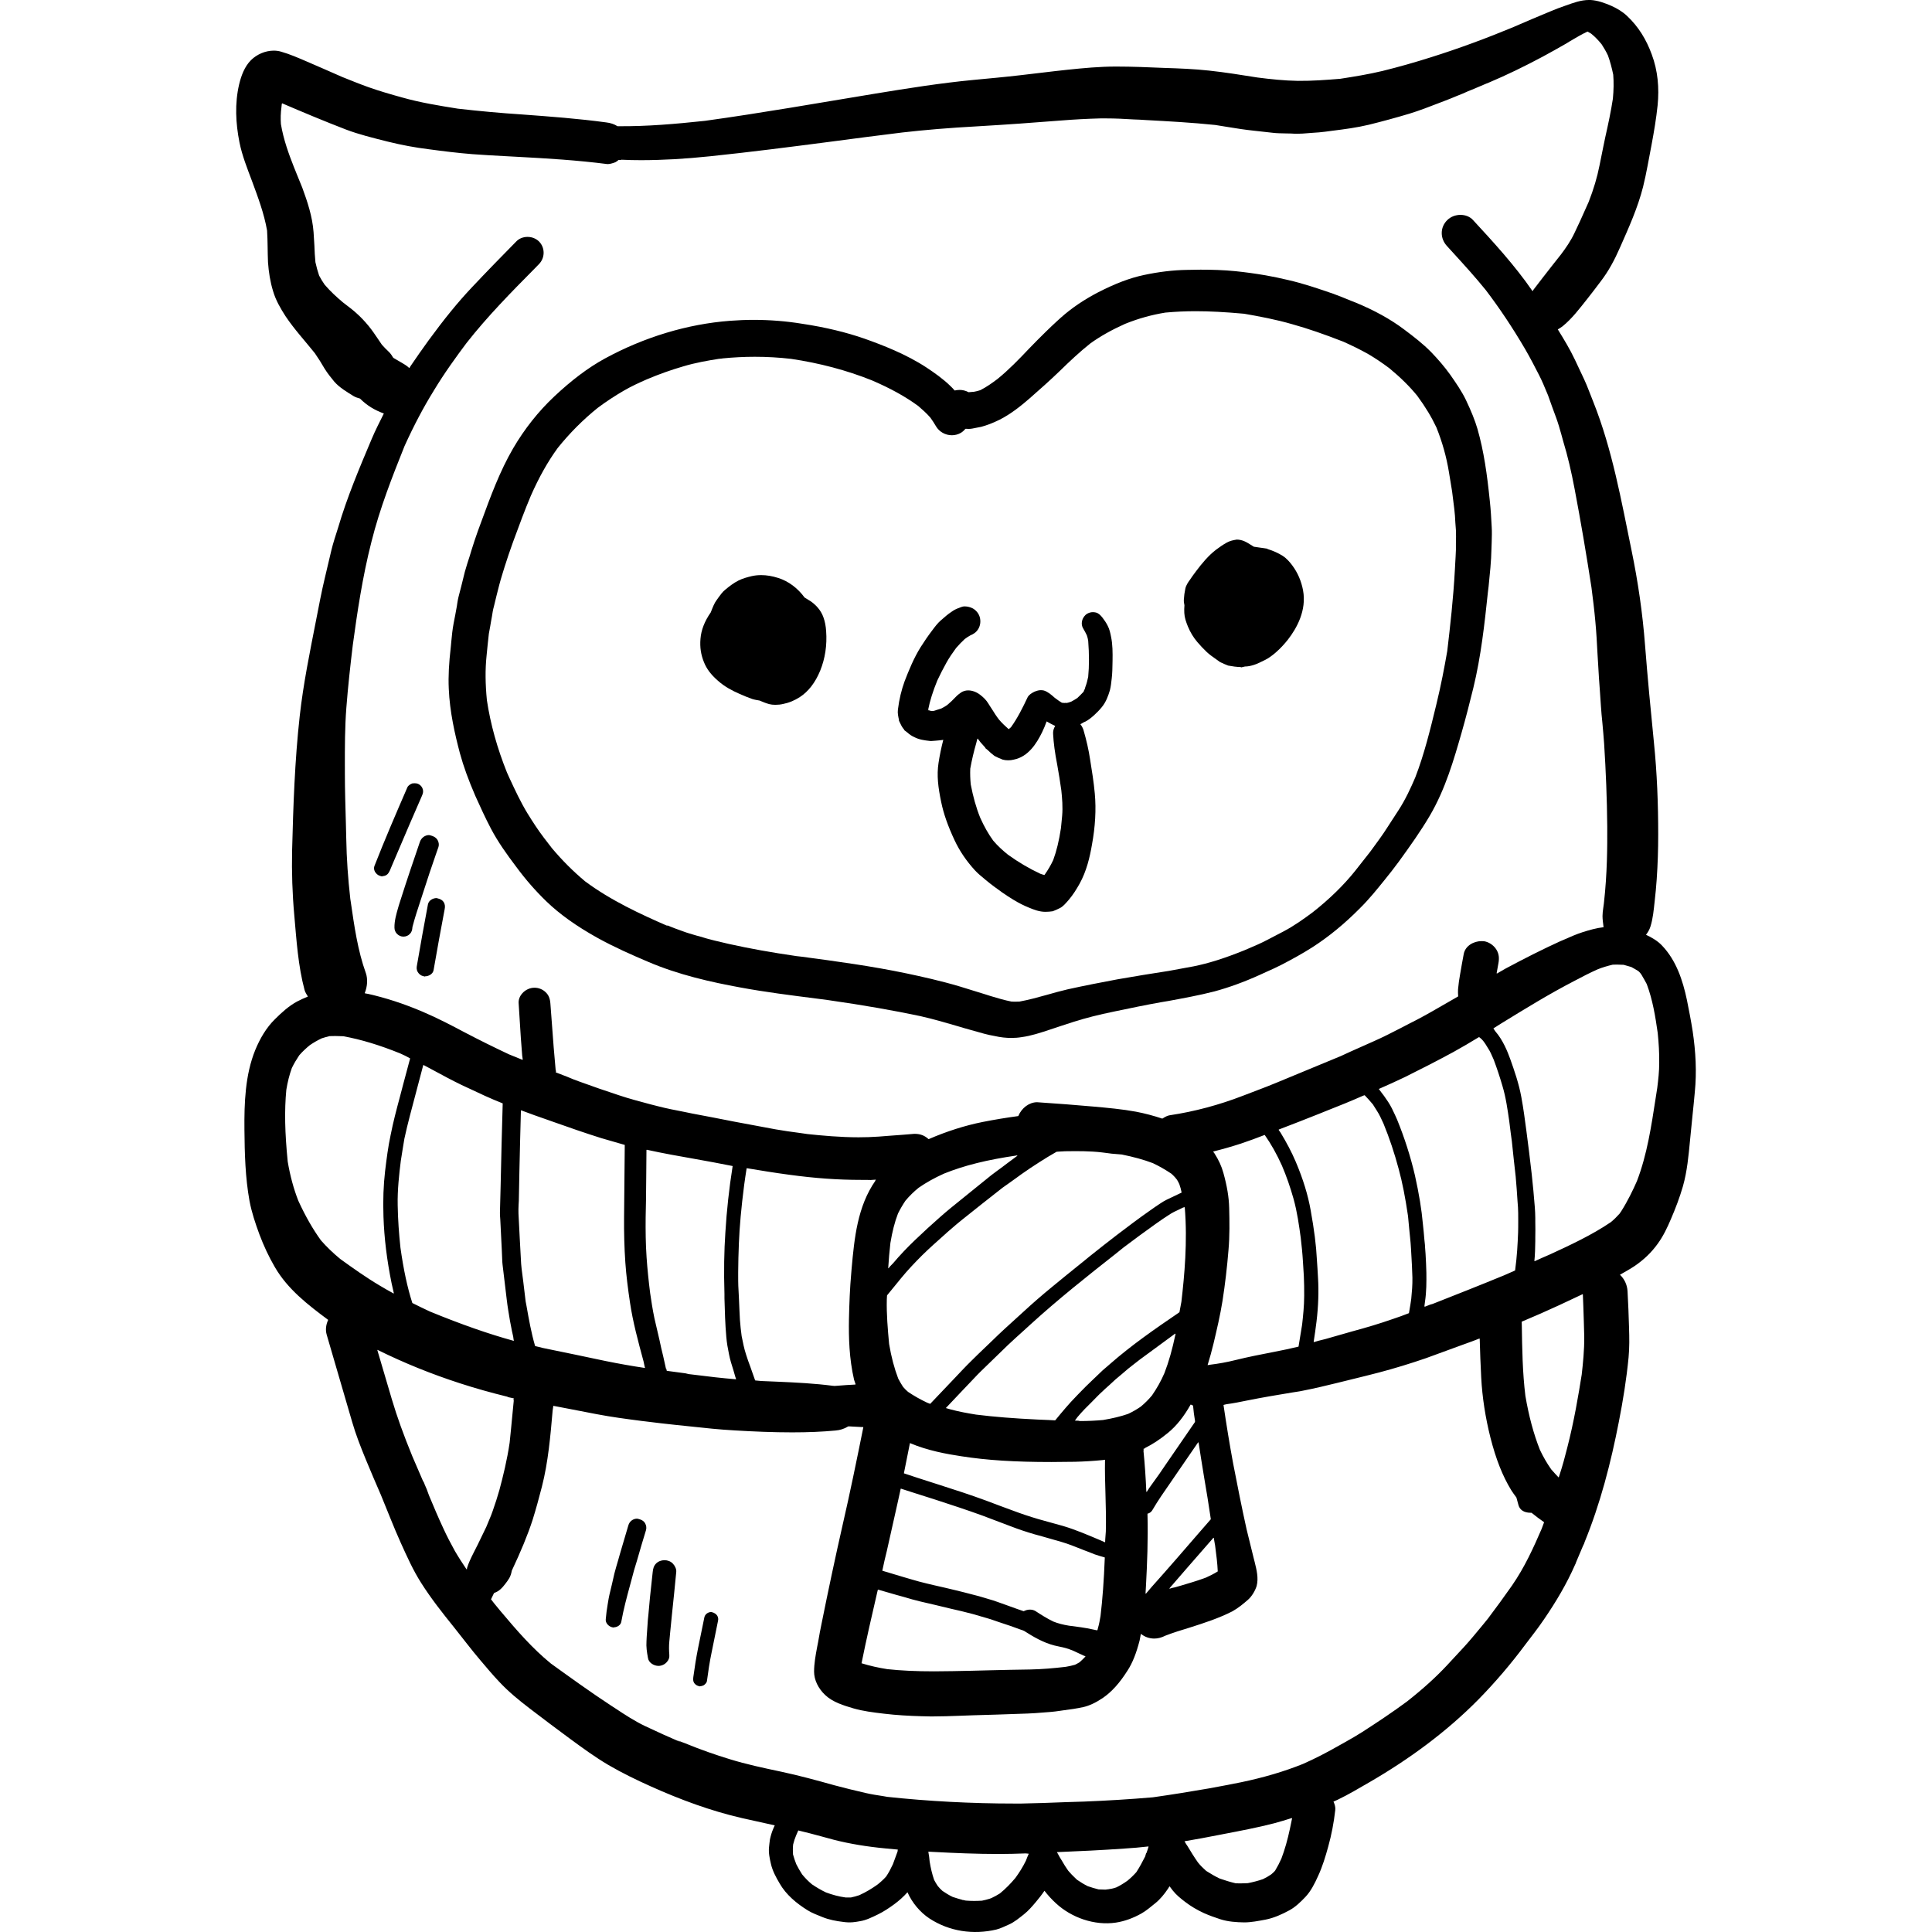 <?xml version="1.0" encoding="iso-8859-1"?>
<!-- Generator: Adobe Illustrator 19.0.0, SVG Export Plug-In . SVG Version: 6.00 Build 0)  -->
<svg version="1.1" id="Layer_1" xmlns="http://www.w3.org/2000/svg" xmlns:xlink="http://www.w3.org/1999/xlink" x="0px" y="0px"
	 viewBox="0 0 511.999 511.999" style="enable-background:new 0 0 511.999 511.999;" xml:space="preserve">
<g>
	<g>
		<g>
			<path d="M448.58,273.327c-0.429-2.783-0.979-5.565-1.529-8.317c-1.101-5.23-2.843-10.488-6.575-14.404
				c-1.146-1.236-2.69-2.138-4.268-2.88c0.504-0.655,0.93-1.376,1.184-2.202c0.673-2.141,0.856-4.374,1.101-6.575
				c0.244-1.987,0.397-3.945,0.55-5.932c0.275-3.945,0.398-7.89,0.398-11.834c0-8.135-0.306-16.299-1.131-24.372
				c-0.856-8.593-1.683-17.185-2.355-25.81c-0.642-8.439-1.866-16.849-3.578-25.135c-2.722-13.241-5.107-26.727-10.122-39.326
				c-0.825-1.989-1.529-4.068-2.447-6.025c-0.795-1.712-1.62-3.455-2.447-5.198c-1.295-2.76-2.917-5.409-4.53-8.03
				c0.421-0.247,0.843-0.473,1.258-0.806c2.568-2.079,4.556-4.771,6.635-7.37c1.162-1.468,2.293-2.966,3.424-4.465
				c2.172-2.814,3.762-5.842,5.169-9.052c2.324-5.259,4.709-10.518,6.116-16.084c0.918-3.701,1.529-7.492,2.263-11.223
				c0.642-3.426,1.223-6.882,1.589-10.367c0.459-4.586,0.061-9.203-1.56-13.516c-1.437-3.914-3.486-7.308-6.544-10.184
				c-1.162-1.101-2.599-1.957-4.068-2.63c-1.743-0.764-3.73-1.498-5.656-1.591c-0.092,0-0.214,0-0.337,0
				c-2.201,0-4.19,0.765-6.269,1.5c-1.376,0.458-2.691,0.978-4.005,1.528c-3.218,1.306-6.405,2.701-9.593,4.068
				c0.007,0,0.015,0,0.022,0c-7.216,2.996-14.526,5.718-22.017,8.072c-4.251,1.346-8.532,2.57-12.873,3.639
				c-3.701,0.887-7.462,1.498-11.223,2.079c-3.731,0.305-7.431,0.581-11.192,0.549c-3.609-0.061-7.125-0.427-10.703-0.887
				c-4.281-0.673-8.562-1.376-12.843-1.834c-3.914-0.429-7.829-0.582-11.743-0.704c-4.311-0.183-8.593-0.367-12.904-0.367
				c-4.342,0-8.624,0.398-12.966,0.856c-4.128,0.429-8.256,0.979-12.385,1.437c-4.159,0.489-8.317,0.856-12.477,1.254
				c-8.684,0.827-17.307,2.202-25.901,3.609c-15.082,2.479-30.11,5.145-45.274,7.235c-7.711,0.816-15.393,1.505-23.133,1.417
				c-0.897-0.558-1.842-0.872-2.995-1.007c-7.431-1.008-14.893-1.56-22.384-2.11c-5.656-0.367-11.253-0.887-16.911-1.529
				c-4.954-0.793-9.907-1.589-14.77-2.965c-2.997-0.827-5.962-1.683-8.899-2.722c-2.324-0.827-4.648-1.774-6.941-2.691
				c-3.211-1.408-6.392-2.813-9.601-4.188c-2.141-0.918-4.312-1.867-6.544-2.508c-0.672-0.214-1.345-0.306-2.049-0.306
				c-2.232,0-4.465,0.979-6.023,2.508c-1.713,1.712-2.599,4.127-3.149,6.421c-1.193,5.076-0.918,10.336,0.092,15.412
				c0.703,3.486,2.049,6.85,3.302,10.184c1.591,4.311,3.211,8.592,4.007,13.149c0.183,2.813,0.123,5.596,0.244,8.378
				c0.183,2.599,0.581,5.198,1.345,7.675c0.704,2.416,1.987,4.618,3.333,6.697c2.293,3.424,5.138,6.513,7.737,9.755
				c0.918,1.314,1.774,2.69,2.568,4.067c0.764,1.223,1.651,2.355,2.568,3.455c1.376,1.591,3.363,2.753,5.137,3.853
				c0.524,0.321,1.107,0.478,1.683,0.647c0.021,0.02,0.041,0.036,0.061,0.057c1.866,1.834,3.761,2.966,6.208,3.883
				c0.022,0.009,0.047,0.002,0.069,0.01c-1.124,2.25-2.273,4.488-3.249,6.811c-3.241,7.675-6.514,15.411-8.868,23.423
				c-0.612,1.987-1.314,4.005-1.804,6.055c-0.55,2.416-1.131,4.832-1.712,7.247c-0.887,3.7-1.591,7.461-2.325,11.223
				c-1.651,8.439-3.394,16.879-4.342,25.442c-1.314,11.802-1.712,23.76-2.018,35.625c-0.123,5.75,0.061,11.467,0.581,17.185
				c0.581,6.606,1.008,13.364,2.722,19.785c0.174,0.65,0.564,1.167,0.879,1.734c-0.959,0.391-1.909,0.807-2.841,1.299
				c-2.172,1.162-4.128,2.937-5.871,4.68c-2.324,2.262-4.005,5.198-5.229,8.164c-2.691,6.604-2.936,14.066-2.874,21.13
				c0.061,6.361,0.214,12.629,1.346,18.898c0.581,3.057,1.56,5.962,2.63,8.868c1.101,2.936,2.477,5.902,4.067,8.624
				c3.396,5.885,8.783,10.024,14.147,14.016c-0.559,1.221-0.786,2.599-0.382,3.959c2.263,7.675,4.465,15.38,6.728,23.056
				c0.978,3.395,2.293,6.728,3.638,10.001c1.315,3.149,2.63,6.3,4.005,9.418c1.743,4.19,3.364,8.47,5.229,12.598
				c1.652,3.639,3.272,7.308,5.444,10.703c2.599,4.097,5.565,7.858,8.624,11.65c2.355,2.937,4.617,5.963,7.064,8.837
				c1.62,1.896,3.211,3.822,4.954,5.656c2.477,2.66,5.259,4.924,8.134,7.125c3.486,2.691,7.033,5.321,10.58,7.952
				c3.333,2.445,6.666,4.892,10.244,7.002c3.669,2.14,7.462,3.975,11.344,5.718c7.706,3.455,15.78,6.452,24.035,8.349
				c2.89,0.644,5.802,1.287,8.711,1.933c-0.122,0.296-0.287,0.581-0.393,0.879c-0.398,0.918-0.673,1.867-0.887,2.843
				c-0.092,0.704-0.183,1.377-0.244,2.079c-0.154,1.498,0.183,3.028,0.52,4.465c0.398,1.774,1.346,3.517,2.262,5.076
				c1.743,3.057,4.495,5.321,7.431,7.155c1.223,0.765,2.599,1.254,3.945,1.806c1.712,0.703,3.669,1.07,5.504,1.284
				c0.825,0.123,1.652,0.154,2.508,0.092c0.642-0.061,1.254-0.154,1.896-0.276c1.682-0.244,3.332-1.101,4.862-1.834
				c1.498-0.734,2.905-1.681,4.25-2.66c1.284-0.948,2.447-1.987,3.517-3.181c1.223,2.783,3.333,5.291,5.81,6.942
				c5.29,3.455,11.65,4.373,17.736,2.936c1.131-0.276,2.232-0.856,3.302-1.314c1.468-0.642,2.722-1.713,3.976-2.691
				c1.193-0.947,2.201-2.11,3.18-3.272c0.795-0.947,1.591-1.957,2.294-2.996c0.917,1.193,1.926,2.293,3.026,3.302
				c4.159,3.854,10.244,5.963,15.87,5.138c2.416-0.367,4.648-1.222,6.789-2.416c1.314-0.734,2.477-1.772,3.639-2.69
				c1.314-1.04,2.477-2.477,3.394-3.853c0.154-0.215,0.275-0.429,0.429-0.673c0.306,0.397,0.581,0.764,0.887,1.162
				c0.918,1.161,2.11,2.11,3.272,2.996c1.56,1.193,3.149,2.11,4.923,2.936c1.437,0.642,2.905,1.162,4.403,1.652
				c2.019,0.641,4.19,0.795,6.3,0.825c1.866,0,3.822-0.397,5.657-0.734c2.201-0.427,4.373-1.406,6.329-2.477
				c1.589-0.855,2.997-2.232,4.22-3.515c1.498-1.591,2.477-3.578,3.364-5.536c1.162-2.507,1.957-5.138,2.691-7.798
				c0.887-3.18,1.498-6.391,1.866-9.693c0.098-0.734-0.119-1.521-0.469-2.255c0.348-0.162,0.704-0.302,1.05-0.467
				c2.936-1.408,5.687-3.057,8.501-4.68c10.489-6.085,20.366-13.301,28.898-21.955c4.373-4.465,8.532-9.327,12.262-14.342
				c1.712-2.263,3.486-4.494,5.076-6.849c3.18-4.648,6.023-9.418,8.256-14.526c0.031-0.061,0.061-0.123,0.092-0.183
				c0.031-0.123,0.092-0.214,0.123-0.306l-0.031,0.031c0.092-0.183,0.154-0.367,0.244-0.55c-0.061,0.123-0.123,0.244-0.183,0.397
				c0.581-1.406,1.193-2.813,1.774-4.188c0-0.031,0.031-0.031,0.031-0.061c0.092-0.183,0.154-0.398,0.275-0.582
				c0.061-0.123,0.092-0.244,0.154-0.367h-0.031c4.22-10.274,7.033-21.221,9.143-32.077c1.101-5.625,2.019-11.284,2.568-17.002
				c0.244-2.57,0.214-5.259,0.123-7.858c-0.092-3.241-0.214-6.483-0.397-9.693c-0.097-1.733-0.85-3.267-2.009-4.362
				c1.29-0.76,2.622-1.458,3.869-2.299c2.416-1.651,4.434-3.547,6.146-5.931c1.468-2.019,2.508-4.222,3.486-6.515
				c1.223-2.842,2.324-5.718,3.18-8.684c1.131-3.975,1.499-8.134,1.895-12.262c0.214-2.262,0.459-4.494,0.673-6.758
				c0.214-1.957,0.397-3.945,0.581-5.902C449.681,284.03,449.375,278.709,448.58,273.327z M91.786,187.576
				c0.429-5.565,1.04-11.1,1.713-16.665c1.131-8.317,2.538-17.981,4.954-27.399c2.202-8.808,5.504-17.186,8.747-25.29
				c2.508-5.535,5.046-10.305,7.706-14.616c2.905-4.832,6.177-9.296,8.715-12.69c5.535-7.064,11.925-13.545,18.134-19.816
				l1.07-1.101c1.652-1.683,1.652-4.374,0-6.025c-0.795-0.764-1.866-1.193-3.026-1.193c-1.162,0-2.233,0.429-2.966,1.193
				c-3.945,4.007-7.889,8.043-11.742,12.14c-3.762,3.975-7.4,8.47-11.498,14.066c-1.632,2.233-3.211,4.523-4.81,6.862
				c-0.096,0.147-0.174,0.307-0.269,0.456c-0.009-0.01-0.013-0.022-0.023-0.029c-0.012,0.017-0.023,0.034-0.036,0.052
				c-0.397-0.367-0.825-0.703-1.712-1.223c-0.779-0.461-1.538-0.922-2.364-1.383c0-0.002,0-0.004-0.001-0.005
				c-0.048-0.026-0.095-0.054-0.142-0.08c-0.022-0.043-0.047-0.086-0.07-0.129c-0.017-0.009-0.034-0.018-0.052-0.027
				c-0.326-0.596-0.723-1.14-1.225-1.586c-0.581-0.549-1.162-1.131-1.713-1.772L100.286,90c-0.825-1.222-1.621-2.416-2.568-3.577
				c-1.04-1.254-2.11-2.416-3.333-3.487c-0.765-0.703-1.62-1.345-2.447-1.987l-1.07-0.825c-1.713-1.437-3.364-2.966-4.832-4.68
				c-0.55-0.793-1.04-1.589-1.468-2.416c-0.398-1.161-0.704-2.324-0.978-3.547c-0.154-1.468-0.214-2.966-0.275-4.465
				c-0.061-1.131-0.123-2.293-0.214-3.455c-0.306-4.22-1.652-8.164-2.997-11.834c-0.429-1.101-0.887-2.201-1.345-3.302l-0.888-2.205
				c-1.315-3.333-2.753-7.247-3.426-11.344c-0.102-1.46-0.076-2.901,0.152-4.535c0.018-0.211,0.039-0.423,0.061-0.633
				c0-0.092,0.031-0.183,0.061-0.276c0.006,0.004,0.012,0.006,0.018,0.009c0.004-0.023,0.007-0.045,0.012-0.07
				c5.627,2.416,11.253,4.771,16.971,6.973c3.395,1.285,7.002,2.172,11.009,3.18c3.7,0.917,7.339,1.591,10.825,2.019
				c3.884,0.52,7.768,1.008,11.682,1.314c2.843,0.214,5.687,0.367,8.532,0.52l2.874,0.154c8.532,0.458,16.238,0.917,24.341,1.957
				c0.582,0,1.252-0.173,2.086-0.486c0.338-0.173,0.594-0.408,0.884-0.624c0.181,0.009,0.361,0.025,0.542,0.031
				c0.063-0.027,0.125-0.054,0.188-0.082c1.743,0.091,3.455,0.123,5.198,0.123c5.627,0,11.621-0.337,18.348-1.04
				c10.55-1.101,21.068-2.447,31.619-3.822c6.421-0.856,12.813-1.682,19.265-2.477c5.902-0.673,12.323-1.223,20.214-1.652
				c7.308-0.427,14.616-0.947,21.926-1.528c3.455-0.276,6.881-0.459,10.336-0.55h1.56c2.447,0,4.861,0.123,7.308,0.275l1.589,0.061
				l1.468,0.092c6.208,0.335,12.385,0.673,18.562,1.314l3.211,0.52c2.385,0.398,4.771,0.765,7.156,1.01l4.954,0.55
				c1.039,0.123,2.11,0.123,3.18,0.152l1.591,0.031c0.489,0.029,0.978,0.061,1.498,0.061c0.979,0,1.987-0.061,2.966-0.154
				l1.193-0.091c1.131-0.061,2.293-0.154,3.424-0.306l1.835-0.244c3.211-0.398,6.483-0.827,9.663-1.591
				c3.609-0.887,7.187-1.866,10.765-2.936c2.691-0.827,5.29-1.835,7.889-2.843l1.682-0.642c0.979-0.367,1.926-0.764,2.874-1.161
				l1.681-0.673l1.377-0.612l1.07-0.429c0.459-0.183,0.918-0.367,1.377-0.581l2.447-1.04l0.764-0.306
				c4.557-1.926,9.297-4.22,14.098-6.789c2.11-1.131,4.22-2.324,6.299-3.517l1.04-0.641c1.499-0.887,2.996-1.774,4.556-2.507
				l0.031-0.031l0.031,0.031c0.306,0.152,0.612,0.335,0.918,0.52c1.04,0.825,1.927,1.774,2.783,2.813
				c0.612,0.948,1.193,1.927,1.683,2.966c0.612,1.682,1.039,3.364,1.406,5.107c0.154,1.987,0.123,4.067-0.092,6.36
				c-0.52,3.426-1.254,6.821-2.018,10.213l-0.55,2.66l-0.489,2.416l-0.489,2.416c-0.612,3.12-1.56,6.3-2.874,9.663
				c-0.734,1.683-1.498,3.364-2.262,5.046l-1.468,3.119c-1.008,2.172-2.385,4.128-3.609,5.75l-2.416,3.057l-2.385,3.058
				c-0.743,0.943-1.459,1.914-2.524,3.284c-0.061,0.093-0.086,0.205-0.145,0.3c-0.013-0.021-0.027-0.041-0.042-0.061
				c-0.015,0.02-0.027,0.036-0.042,0.055c-4.709-6.85-10.55-13.179-15.718-18.775c-0.795-0.918-2.049-1.408-3.363-1.408
				c-1.315,0-2.599,0.489-3.517,1.408c-1.926,1.895-1.926,4.891,0,6.91l1.529,1.682c2.966,3.241,5.932,6.513,8.685,9.907
				c3.7,4.863,7.125,10.001,10.459,15.687c1.284,2.231,2.477,4.494,3.638,6.787c0.795,1.529,1.468,3.149,2.416,5.444
				c0.704,2.019,1.437,4.007,2.172,5.994c0.52,1.437,0.948,2.905,1.346,4.342l0.52,1.895c1.162,3.793,2.141,8.012,2.997,12.538
				c1.652,8.684,3.12,17.369,4.465,26.083c0.398,3.028,0.765,6.055,1.04,9.113c0.275,2.905,0.429,5.842,0.581,8.745l0.154,2.508
				c0.123,2.477,0.306,4.984,0.489,7.46l0.244,3.578c0.092,1.529,0.244,3.058,0.398,4.586c0.154,1.804,0.337,3.639,0.459,5.474
				c0.459,7.277,0.765,14.647,0.825,21.926c0.031,5.381,0,12.476-0.887,20.365l-0.183,1.346c-0.092,0.673-0.183,1.346-0.183,2.049
				c0,0.895,0.145,1.792,0.267,2.857c0,0.004,0.004,0.006,0.004,0.01c0,0.026,0,0.05,0,0.076c-1.926,0.215-3.884,0.795-5.535,1.315
				c-1.712,0.549-3.363,1.284-5.015,2.018l-0.947,0.398c-4.556,2.078-9.296,4.465-14.495,7.247c-0.762,0.43-1.508,0.875-2.264,1.306
				c0.005-0.027,0.01-0.057,0.015-0.084c-0.034,0.018-0.068,0.036-0.102,0.055l0.458-2.538c0.306-1.529,0.154-2.66-0.458-3.701
				c-0.642-1.07-1.683-1.866-2.874-2.202c-0.398-0.123-0.825-0.123-1.162-0.123c-1.957,0-4.28,1.194-4.678,3.455l-0.489,2.66
				l-0.458,2.631c-0.244,1.314-0.429,2.66-0.55,4.005c-0.029,0.585-0.025,1.172,0.028,1.809c0,0.001-0.002,0.002-0.002,0.002
				c0,0.028,0,0.059,0,0.087l-0.034,0.02c0,0.001,0,0.003,0,0.005l-4.859,2.793c-2.63,1.529-5.352,3.057-8.073,4.403l-2.477,1.285
				c-2.262,1.162-4.526,2.324-6.819,3.333l-6.177,2.751l-2.66,1.223l-17.063,7.064c-1.682,0.703-3.363,1.345-5.046,1.987
				l-3.761,1.437c-6.391,2.477-12.935,4.22-19.479,5.198c-0.55,0.087-1.193,0.394-1.855,0.841c-0.015-0.005-0.027-0.011-0.041-0.016
				c0,0.031-0.031,0.031-0.061,0.061c-2.293-0.764-4.586-1.376-6.972-1.834c-3.67-0.673-7.4-1.01-11.132-1.346
				c-4.923-0.429-9.816-0.825-15.076-1.162c-2.049,0-4.067,1.468-4.984,3.669c-3.18,0.429-6.329,0.948-9.418,1.561
				c-4.718,0.943-9.497,2.466-14.276,4.531c-0.001-0.002-0.002-0.005-0.004-0.006c0,0-0.031,0.029-0.061,0.029
				c0-0.029-0.031-0.029-0.031-0.029c-0.002,0.001-0.006,0.004-0.01,0.005c-0.97-0.895-2.12-1.381-3.659-1.381
				c-0.031,0-0.061,0-0.092,0c-2.079,0.183-4.19,0.335-6.3,0.488l-3.149,0.244c-1.743,0.123-3.547,0.183-5.321,0.183
				c-4.862,0-9.786-0.458-13.516-0.855l-2.141-0.306c-2.141-0.276-4.281-0.582-6.36-0.948c-3.67-0.672-7.308-1.345-10.978-2.049
				c-3.669-0.735-7.37-1.437-11.1-2.14l-2.079-0.429c-2.385-0.459-4.74-0.917-7.094-1.529l-1.804-0.458
				c-2.843-0.765-5.687-1.5-8.501-2.447c-3.455-1.131-6.91-2.324-10.336-3.578c-1.101-0.397-2.172-0.795-3.272-1.284
				c-1.026-0.38-2.04-0.797-3.063-1.185c0.009-0.142,0.086-0.268,0.075-0.413c-0.032-0.022-0.064-0.039-0.095-0.061
				c-0.398-4.127-0.704-8.286-1.01-12.476l-0.398-5.291c-0.092-1.314-0.459-2.231-1.223-2.965c-0.795-0.795-1.896-1.223-2.997-1.223
				c-1.162,0-2.355,0.52-3.18,1.437c-0.734,0.795-1.101,1.774-1.008,2.751l0.275,4.343c0.193,3.155,0.384,6.312,0.666,9.49
				c0.038,0.343,0.103,0.683,0.145,1.026c-0.017-0.007-0.034-0.014-0.052-0.02c0,0.029,0,0.061,0,0.091l-3.609-1.468
				c-3.976-1.866-7.858-3.792-11.713-5.809c-3.332-1.774-7.247-3.822-11.284-5.536c-4.984-2.11-9.632-3.609-14.22-4.648
				c-0.311-0.065-0.631-0.114-0.943-0.172c0.005-0.011,0.011-0.021,0.016-0.032c-0.026-0.005-0.052-0.012-0.077-0.017
				c0.734-1.835,0.825-3.762,0.306-5.29c-2.172-6.025-3.089-12.568-4.005-18.898l-0.123-0.795
				c-0.612-5.444-0.979-10.642-1.071-15.901l-0.092-3.853c-0.123-4.526-0.275-9.051-0.275-13.608v-1.801h-0.004
				C91.388,197.974,91.388,192.714,91.786,187.576z M377.482,346.165l0.152-1.193c0.398-2.599,0.398-5.259,0.367-7.737
				c-0.031-1.652-0.123-3.302-0.214-4.954l-0.123-1.652c0-0.458-0.061-0.916-0.183-2.078l-0.183-2.079l-0.214-2.078
				c-0.337-3.822-1.01-7.952-2.11-12.905c-1.162-4.984-2.753-9.938-4.709-14.739c-0.366-0.887-0.795-1.743-1.406-3.028
				c-0.581-1.161-1.315-2.232-2.079-3.302c-0.405-0.55-0.866-1.102-1.304-1.732c-0.013-0.015-0.026-0.028-0.039-0.044
				c0.003,0,0.005-0.003,0.007-0.003c-0.013-0.02-0.026-0.037-0.039-0.055c2.355-1.04,4.709-2.079,6.973-3.181
				c4.311-2.14,8.562-4.311,12.781-6.604c2.251-1.248,4.502-2.557,6.724-3.924c0.012-0.007,0.025-0.015,0.036-0.021
				c0.031,0,0.031,0,0.031,0c0.018,0,0.057,0.021,0.092,0.038l0.001-0.001c0.023,0.012,0.048,0.025,0.059,0.025
				c0.397,0.306,0.764,0.673,0.947,0.918c0.489,0.61,0.917,1.314,1.315,1.987c0.52,0.764,0.887,1.62,1.498,3.028
				c0.856,2.293,1.62,4.586,2.293,6.91c0.948,3.12,1.376,6.391,1.804,9.296l0.398,3.181l0.306,2.262l0.489,4.648l0.52,4.648
				c0.214,2.172,0.335,4.342,0.489,6.544l0.123,1.62c0.061,1.008,0.061,2.049,0.061,3.089v0.887h-0.001c0,0.917,0,1.804-0.031,2.691
				c-0.123,3.119-0.275,6.237-0.795,10.06l-2.843,1.254c-6.3,2.599-12.66,5.107-19.02,7.614l-0.637,0.179
				c-0.497,0.198-0.996,0.388-1.495,0.586c0.009-0.058,0.018-0.115,0.026-0.172L377.482,346.165z M348.127,355.643
				c0.275-1.803,0.55-3.636,0.765-5.44c0.489-4.098,0.612-7.951,0.398-11.497c-0.092-1.652-0.183-3.303-0.306-4.954
				c-0.183-3.762-0.704-7.798-1.651-13.058c-0.704-3.975-1.987-8.195-3.945-12.813c-1.101-2.599-2.477-5.167-4.036-7.737
				c-0.162-0.243-0.339-0.477-0.502-0.716c0.015-0.006,0.029-0.012,0.044-0.018c0,0-0.031-0.029-0.031-0.061
				c3.517-1.345,7.064-2.722,10.58-4.127l2.201-0.888c3.12-1.222,6.238-2.477,9.693-4.005l0.244-0.031l-0.031-0.061
				c0.031-0.029,0.031-0.029,0.031-0.029c0.031,0,0.061,0.029,0.061,0.029c0.704,0.735,1.376,1.468,2.172,2.416l1.101,1.743
				c0.641,0.979,1.131,2.079,1.712,3.334c1.589,3.853,2.936,7.92,4.036,12.049c0.979,3.577,1.743,7.522,2.447,12.293
				c0,0.154,0.031,0.306,0.061,0.489h-0.031c0.031,0.031,0.031,0.031,0.031,0.031c0.123,1.101,0.214,2.172,0.306,3.271l0.123,1.223
				l0.092,0.918c0.092,0.917,0.183,1.835,0.244,2.996c0.092,1.468,0.183,2.937,0.244,4.403c0.061,1.071,0.092,2.141,0.123,3.211
				c0.031,1.896-0.123,3.732-0.306,5.565l-0.214,1.468l-0.386,2.288c-0.004,0.001-0.007,0.004-0.011,0.005v0.061c0,0,0,0-0.031,0
				c0,0.004-0.001,0.009-0.001,0.012c-1.395,0.544-2.792,1.061-4.187,1.517c-3.578,1.254-7.187,2.324-10.825,3.302l-7.064,2.018
				l-1.835,0.459c-0.424,0.133-0.824,0.243-1.227,0.356c0.001-0.006,0.003-0.015,0.004-0.021H348.127z M309.873,420.963l4.556-5.259
				l7.125-8.164c0,0,0.026,0,0.049,0c0.004,0,0.009,0,0.012,0c0,0,0,0,0.031,0s0.031,0.031,0.031,0.061l0.306,1.866l-0.092-0.856
				l0.183,1.438c0.275,2.11,0.55,4.22,0.642,6.391c-0.979,0.612-2.018,1.131-3.089,1.62c-0.259,0.097-0.518,0.193-0.779,0.285
				c-1.863,0.667-3.768,1.231-5.673,1.794l-1.804,0.52l-0.714,0.145c-0.246,0.075-0.485,0.16-0.731,0.233
				c0.029-0.033,0.058-0.069,0.087-0.102L309.873,420.963z M303.575,422.339l0.123-2.172c0.305-5.761,0.577-11.922,0.397-18.96
				c0-0.029,0-0.029,0-0.061c0.52-0.123,0.979-0.429,1.254-0.887c1.498-2.57,3.211-5.015,4.892-7.431l1.651-2.416l4.037-5.871
				l1.56-2.264c0.031-0.029,0.061-0.029,0.061-0.029c0.031,0,0.031,0,0.031,0c0.031,0,0.061,0.029,0.061,0.061
				c0.429,2.783,0.856,5.565,1.437,9.051c0.642,3.73,1.254,7.461,1.804,11.253l-0.031,0.029c-0.002,0.004-0.001,0.005-0.001,0.006
				l-3.089,3.544l-5.963,6.882c-2.201,2.507-4.373,5.015-6.635,7.522c-0.504,0.592-1.008,1.187-1.512,1.779
				c0.002-0.042,0.012-0.084,0.015-0.128C303.636,422.277,303.605,422.309,303.575,422.339z M287.671,438.976
				c-0.489,0.52-1.008,1.04-1.56,1.528c-0.398,0.244-0.795,0.459-1.223,0.673c-0.795,0.215-1.651,0.429-2.477,0.55
				c-3.119,0.367-6.269,0.642-9.449,0.704l-5.352,0.091l-5.35,0.123l-4.892,0.123c-3.272,0.061-6.544,0.152-9.816,0.152
				c-4.801,0-8.746-0.182-12.415-0.581c-2.324-0.367-4.557-0.856-6.819-1.56c1.254-6.269,2.691-12.477,4.128-18.684l0.183-0.764
				c0-0.031,0.031-0.061,0.031-0.061c0.031,0,0.031,0,0.061,0l4.771,1.376l2.11,0.582c1.406,0.429,2.814,0.825,4.22,1.161
				l4.067,0.948l4.068,0.978c1.926,0.429,3.884,0.888,5.81,1.408l1.896,0.55l1.895,0.55c0.673,0.183,1.314,0.397,1.987,0.641
				l1.162,0.398l3.119,1.039l2.552,0.924c0.179,0.059,0.359,0.12,0.537,0.178c0.053,0.018,0.106,0.038,0.159,0.056
				c0.015,0.011,0.026,0.025,0.041,0.036l0.258,0.093c2.447,1.561,5.076,3.12,8.072,3.884l1.377,0.306
				c1.039,0.214,2.049,0.429,3.638,1.101c0.897,0.421,1.818,0.845,2.76,1.286c0.134,0.052,0.27,0.093,0.404,0.142
				c-0.013,0.013-0.022,0.027-0.035,0.04C287.611,438.944,287.642,438.976,287.671,438.976z M226.329,365.614
				c0.106,0.426,0.296,0.824,0.418,1.245c-0.036,0-0.071,0.003-0.107,0.003c0.031,0.031,0.031,0.031,0.031,0.061
				c-1.56,0.061-3.089,0.183-4.648,0.306l-0.544,0.038c-0.004,0-0.007-0.001-0.011-0.001l-0.084,0.009l-0.217,0.016
				c-0.092,0-0.214-0.031-0.306-0.031c-0.016,0.001-0.032,0.002-0.049,0.004c-4.875-0.639-9.886-0.888-14.695-1.098l-4.342-0.183
				l-1.556-0.144c-0.001-0.002-0.003-0.006-0.003-0.009h-0.092v-0.031c-0.004,0-0.007-0.001-0.011-0.001l-0.693-1.955l-0.581-1.652
				c-0.397-1.07-0.795-2.141-1.131-3.241c-0.52-1.591-0.825-3.181-1.162-4.863c-0.183-1.437-0.366-2.874-0.458-4.312
				c-0.031-0.825-0.061-1.651-0.123-2.507c-0.092-2.172-0.183-4.342-0.306-6.513c-0.031-0.888-0.031-1.804-0.031-2.722v-0.918
				c0-2.477,0.092-4.954,0.183-7.553c0.183-4.556,0.612-9.389,1.406-15.565c0.214-1.468,0.398-2.905,0.642-4.342
				c0-0.031,0.031-0.061,0.031-0.061c0.031,0,0.031,0,0.061,0c3.7,0.612,7.4,1.223,11.1,1.712c6.91,0.948,12.996,1.377,19.143,1.377
				h0.031c0.398,0,0.765,0,1.162,0c0.459,0,0.918,0,1.345,0.029c0.472-0.015,0.933-0.075,1.403-0.096
				c-0.054,0.076-0.126,0.141-0.179,0.219c0,0,0,0,0,0.031c0,0,0.031,0,0.061,0c-4.801,6.881-5.596,15.227-6.331,23.331
				l-0.091,1.131c-0.367,4.068-0.52,8.135-0.612,12.232C224.892,354.423,225.045,360.079,226.329,365.614z M235.382,336.106
				c0.122-2.232,0.335-4.465,0.581-6.697c0.489-2.966,1.131-5.536,2.018-7.829c0.581-1.162,1.223-2.262,1.958-3.363
				c1.07-1.285,2.232-2.416,3.517-3.455c1.987-1.376,4.22-2.63,6.758-3.762c5.413-2.172,11.346-3.638,19.296-4.8c0,0,0,0,0.031,0
				s0.059,0,0.059,0.029c0,0.031,0,0.092-0.031,0.092l-0.735,0.55l-1.774,1.314l-1.743,1.314l-1.008,0.734l-1.591,1.193
				l-4.771,3.854l-5.933,4.8c-0.979,0.795-1.927,1.62-2.874,2.447c-2.262,1.987-4.465,4.005-6.635,6.085
				c-2.049,1.957-4.007,4.005-5.84,6.177l-0.797,0.816c-0.146,0.177-0.284,0.361-0.43,0.538c0.002-0.033,0.002-0.068,0.004-0.099
				L235.382,336.106z M237.824,339.925l0.947-1.162c1.774-2.172,3.67-4.159,5.627-6.116c1.926-1.896,3.944-3.669,5.932-5.444
				l0.704-0.641l1.101-0.948c0.887-0.764,1.804-1.56,2.691-2.262l5.412-4.312l5.444-4.281c1.285-0.887,2.538-1.804,3.822-2.722
				l1.131-0.825c1.529-1.101,3.089-2.11,4.648-3.12c1.56-1.008,3.12-1.957,4.74-2.874h0.183c0.006-0.004,0.013-0.007,0.021-0.012
				l1.997-0.111c0.917-0.029,1.866-0.029,2.783-0.029c1.56,0,3.089,0.029,4.648,0.123c1.683,0.091,3.333,0.335,5.015,0.55
				l2.599,0.214c3.149,0.641,5.75,1.346,8.256,2.293c1.748,0.829,3.337,1.747,4.928,2.816c0.337,0.306,0.642,0.612,0.947,0.948
				l0.52,0.641c0.214,0.367,0.429,0.734,0.612,1.162c0.244,0.703,0.459,1.408,0.612,2.232l-4.037,1.926
				c-0.52,0.244-1.039,0.581-1.651,0.979c-0.887,0.581-1.774,1.193-2.63,1.804c-3.028,2.11-5.932,4.312-8.868,6.544
				c-2.447,1.866-4.861,3.792-7.247,5.687l-1.529,1.254l-0.764,0.612c-2.599,2.078-5.138,4.159-7.706,6.269
				c-2.538,2.078-5.046,4.25-7.462,6.482l-1.681,1.529c-2.233,2.019-4.465,4.036-6.606,6.146l-3.578,3.426l-1.774,1.743
				c-0.825,0.795-1.62,1.62-2.416,2.445l-2.11,2.232l-6.575,6.911l-0.795-0.306c-1.804-0.856-3.455-1.774-5.076-2.874
				c-0.489-0.429-0.917-0.827-1.314-1.315c-0.459-0.703-0.887-1.437-1.285-2.201c-1.039-2.722-1.835-5.718-2.416-9.174
				c-0.366-3.976-0.703-7.89-0.612-11.743l0.052-0.968c0.002-0.002,0.006-0.007,0.009-0.011v-0.152l0.061-0.061
				c0-0.005,0-0.01,0-0.015L237.824,339.925z M313.877,319.869c0-0.031,0-0.031,0.031-0.031c0,0,0.031,0,0.031,0.031
				c0.031,0,0.031,0.029,0.031,0.061c0.765,9.142-0.092,18.194-0.887,25.044l-0.337,1.804l-0.183,0.979
				c-0.031,0-0.031,0.029-0.061,0.029c-0.001,0.005-0.001,0.01-0.002,0.015c-6.669,4.537-12.676,8.718-18.284,13.625l-0.703,0.612
				l-1.285,1.101l-1.345,1.285l-1.346,1.285c-1.223,1.131-2.416,2.355-3.578,3.547l-0.704,0.734
				c-1.959,1.99-3.739,4.131-5.547,6.331c-0.006-0.001-0.012,0-0.02-0.001c-0.031,0.031-0.031,0.061-0.061,0.092l-0.049-0.004v0.001
				l-1.694-0.09l-2.936-0.123c-6.299-0.306-11.406-0.703-16.299-1.314c-2.262-0.367-4.434-0.764-6.635-1.346
				c-0.457-0.098-0.899-0.275-1.356-0.388l4.23-4.473l1.866-1.958l2.324-2.445l0.887-0.888l7.125-6.91
				c1.406-1.315,2.843-2.631,4.281-3.916l1.743-1.589c7.216-6.575,14.984-12.752,22.537-18.684l2.049-1.652
				c2.843-2.14,5.688-4.25,8.624-6.329c1.285-0.918,2.599-1.804,3.945-2.66c0.52-0.335,1.07-0.581,2.11-1.07l1.193-0.581
				l0.311-0.056c0.007-0.005,0.016-0.009,0.023-0.012L313.877,319.869z M292.84,386.868c-0.061,3.089,0.031,6.148,0.123,9.237
				c0.092,3.241,0.183,6.514,0.092,9.754l-0.154,2.079c-0.009,0.242-0.018,0.477-0.027,0.717c-0.01-0.004-0.018-0.007-0.027-0.011
				l-0.006,0.087l-1.314-0.581c-3.12-1.314-6.361-2.722-9.724-3.73l-3.303-0.917l-3.303-0.918c-2.293-0.673-4.586-1.437-6.85-2.293
				l-3.486-1.285l-3.486-1.314c-2.049-0.764-4.128-1.467-6.208-2.172c-3.975-1.314-7.951-2.568-11.925-3.853l-3.7-1.223l0.005-0.023
				l1.524-7.621l0.061-0.306c0,0,0-0.031,0.031-0.031c0-0.029,0.031-0.029,0.031-0.029c0.031,0,0.031,0,0.031,0.029
				c4.617,1.958,9.663,2.875,13.516,3.455c6.85,1.07,14.189,1.529,23.852,1.529c2.11,0,4.19-0.031,6.269-0.061
				c2.477-0.061,4.923-0.215,7.431-0.459c0.163-0.025,0.327-0.056,0.49-0.081c0,0.007,0,0.015-0.001,0.021
				C292.809,386.868,292.809,386.868,292.84,386.868z M235.016,411.025l2.966-13.24l0.704-3.211c0-0.031,0.031-0.031,0.031-0.061
				c0.031,0,0.031,0,0.061,0l2.843,0.918c4.159,1.314,8.318,2.63,12.477,4.036c2.079,0.703,4.159,1.408,6.238,2.172l1.621,0.612
				l5.902,2.232c2.049,0.795,4.159,1.498,6.269,2.11l2.11,0.581l5.015,1.437c1.804,0.521,3.578,1.223,6.085,2.233l1.377,0.52
				l1.376,0.55c0.838,0.298,1.706,0.538,2.631,0.807c0,0.006,0,0.012,0,0.018c0.031,0,0.031,0,0.061,0
				c-0.244,6.3-0.612,11.07-1.131,15.503c-0.183,1.071-0.366,2.141-0.672,3.181c-0.043,0.189-0.097,0.372-0.143,0.559
				c-0.016-0.003-0.032-0.007-0.048-0.01c0,0.029-0.031,0.061-0.031,0.091l-1.131-0.244c-2.049-0.458-4.19-0.733-6.391-1.008
				c-1.499-0.244-2.843-0.581-4.128-1.101c-1.621-0.793-3.149-1.743-4.678-2.751c-0.459-0.276-0.948-0.398-1.499-0.398
				c-0.547,0-1.094,0.151-1.642,0.423c-0.003,0.001-0.007,0.003-0.01,0.003l-0.009-0.003l-0.052-0.025
				c-0.002,0.001-0.004,0.004-0.006,0.005l-1.614-0.558l-3.058-1.101l-2.232-0.795l-1.162-0.397
				c-0.765-0.244-1.56-0.458-2.355-0.704l-1.345-0.397c-1.377-0.367-2.753-0.703-4.128-1.07l-1.987-0.489
				c-1.866-0.458-3.73-0.887-5.627-1.314l-2.201-0.521c-1.314-0.306-2.63-0.673-3.975-1.07l-1.987-0.581l-5.719-1.713l0.612-2.813
				L235.016,411.025z M292.319,376.317c-2.049,0.183-4.098,0.276-6.146,0.276l-0.429-0.092c-0.3,0-0.598-0.025-0.897-0.027
				c0.036-0.039,0.066-0.085,0.102-0.125l0.581-0.795c0.642-0.734,1.254-1.468,1.926-2.141l1.713-1.712l1.682-1.713
				c0.429-0.458,0.917-0.887,1.376-1.314l0.673-0.642l1.101-0.979l1.589-1.467l1.712-1.437l1.682-1.438l1.713-1.345l1.376-1.071
				l9.326-6.849h0.031c0.016,0,0.023,0,0.031,0c0,0,0,0,0.031,0c0.032,0.03,0.032,0.061,0.032,0.091
				c-0.856,4.068-1.774,7.34-2.936,10.336c-0.917,2.141-2.019,4.068-3.303,5.932c-0.918,1.101-1.866,2.049-2.966,2.966
				c-1.07,0.734-2.172,1.376-3.364,1.926C296.936,375.399,294.826,375.889,292.319,376.317z M303.026,383.965
				c0.1-0.045,0.214-0.056,0.312-0.103c0.043-0.068,0.075-0.113,0.082-0.113c2.018-1.008,3.914-2.232,6.116-4.036
				c2.232-1.835,4.19-4.281,5.994-7.492c0.061,0,0.306,0.123,0.337,0.123s0.306,0.152,0.306,0.183v0.029
				c0.001,0.001,0.003,0,0.004,0.001l0.21,1.986c0.112,0.732,0.219,1.443,0.327,2.167c-0.018,0.023-0.045,0.032-0.063,0.056
				l0.011,0.102l-8.011,11.65l-1.437,2.11c-0.891,1.253-1.764,2.485-2.676,3.73c-0.231,0.344-0.439,0.705-0.666,1.053
				c-0.002-0.05-0.004-0.098-0.005-0.149c-0.026,0.036-0.052,0.071-0.077,0.106c-0.154-3.639-0.398-7.308-0.765-10.948
				c0-0.01,0.031-0.069,0.075-0.149C303.085,384.162,303.043,384.073,303.026,383.965z M320.637,361.671
				c-0.176,0.028-0.35,0.063-0.526,0.091c-0.028,0-0.057,0-0.086,0c0.581-1.866,1.101-3.762,1.56-5.656
				c0.887-3.762,1.774-7.492,2.385-11.315c0.704-4.495,1.223-8.99,1.591-13.516c0.335-3.762,0.275-7.585,0.183-11.161
				c-0.061-2.814-0.581-5.871-1.529-9.266c-0.489-1.804-1.284-3.486-2.355-5.169c-0.101-0.156-0.226-0.296-0.335-0.446
				c0.02-0.005,0.041-0.007,0.06-0.012c-0.031,0-0.031-0.029-0.061-0.061c2.477-0.612,4.923-1.314,7.37-2.11
				c2.106-0.703,4.152-1.465,6.198-2.259c0.004-0.003,0.006-0.004,0.01-0.004c0.031,0,0.031,0,0.031,0c0.031,0,0.061,0,0.061,0.029
				c0,0,0,0,0,0.029c0.005-0.001,0.01-0.004,0.015-0.005c1.645,2.348,3.17,5.06,4.51,8.048c1.193,2.783,2.201,5.688,3.089,8.837
				c0.978,3.517,1.468,7.156,1.895,10.274c0.244,2.078,0.459,4.159,0.581,6.238l0.123,1.957l0.122,1.987
				c0.092,1.713,0.092,3.455,0.092,5.169c0,2.751-0.306,5.504-0.55,7.705l-0.932,5.714c-0.005,0.005-0.011,0.006-0.016,0.009v0.091
				c-2.11,0.52-4.22,0.947-6.391,1.376c-3.486,0.673-6.942,1.346-10.397,2.202C325.132,360.998,322.93,361.395,320.637,361.671z
				 M195.051,365.526c-3.639-0.306-7.247-0.704-11.498-1.254l-1.04-0.123l-0.84-0.2c-1.659-0.231-3.314-0.451-4.971-0.667
				c-0.042-0.183-0.086-0.367-0.128-0.55l-0.088-0.022l-0.734-3.302c-0.337-1.408-0.704-2.843-0.979-4.281
				c-0.459-1.926-0.887-3.853-1.345-5.779c-0.489-2.355-0.856-4.74-1.131-6.667c-0.398-3.149-0.733-6.329-0.947-9.51
				c-0.244-3.515-0.275-7.033-0.244-10.55l0.092-4.586c0.031-2.049,0.061-4.068,0.061-6.116l0.061-7.125
				c0-0.029,0.031-0.061,0.031-0.061c0.031-0.029,0.031-0.029,0.061-0.029c0,0,0,0,0.029,0c4.281,0.947,8.624,1.712,12.966,2.477
				l4.709,0.856l4.979,0.965l0.066,0.012c-0.947,5.963-1.589,11.896-1.926,17.553c-0.337,4.954-0.429,10.305-0.244,16.39v1.101
				c0.092,3.424,0.183,6.819,0.489,10.245c0.123,1.528,0.398,3.057,0.704,4.526c0.275,1.467,0.733,2.905,1.193,4.342l0.457,1.597
				c0.077,0.227,0.152,0.451,0.231,0.677c-0.012-0.001-0.026-0.002-0.038-0.002L195.051,365.526z M170.92,362.526
				c-3.486-0.52-6.941-1.131-10.397-1.834l-8.287-1.743l-8.318-1.713l-2.11-0.52v-0.031c-0.002,0-0.005-0.001-0.009-0.003
				c-1.002-3.445-1.645-7.042-2.254-10.518l-0.244-1.284l-0.642-5.352l-0.214-1.652l-0.214-1.681l-0.123-1.285
				c-0.244-4.433-0.489-8.868-0.703-13.332c-0.031-0.734,0-1.498,0.031-2.262l0.061-1.101l0.152-7.798
				c0.123-5.382,0.244-10.733,0.398-16.085c0-0.029,0.031-0.061,0.061-0.061c0,0,0-0.029,0.031-0.029c0,0,0.031,0,0.031,0.029
				c2.324,0.888,4.679,1.713,7.064,2.538l1.377,0.489c4.22,1.499,8.439,2.966,12.721,4.313c2.049,0.612,4.128,1.193,6.238,1.804
				l-0.183,19.204c-0.031,3.975,0.061,7.981,0.337,11.956c0.244,3.517,0.704,7.064,1.223,10.55
				c0.765,5.198,2.172,10.367,3.609,15.687l0.275,1.314c0.032,0.117,0.071,0.227,0.103,0.343c-0.015-0.003-0.028-0.005-0.043-0.007
				L170.92,362.526z M132.576,323.112l0.275,5.535l0.123,2.416l0.123,2.937c0.031,0.397,0.031,0.795,0.092,1.193l1.101,9.205
				c0.214,1.895,0.55,3.761,0.856,5.625l0.244,1.254c0.183,0.979,0.367,1.957,0.612,2.936l0.103,0.762
				c0.021,0.095,0.042,0.187,0.063,0.281c-0.005-0.001-0.009-0.003-0.013-0.004v0.091c-6.669-1.835-13.703-4.283-22.203-7.768
				c-1.56-0.734-3.12-1.468-4.678-2.264c-1.314-4.098-2.324-8.776-3.149-14.647c-0.397-3.669-0.672-7.462-0.733-11.223
				c-0.092-4.128,0.398-8.349,0.825-11.804c0.275-1.835,0.581-3.609,0.948-5.871c0.429-2.049,0.948-4.067,1.468-6.116l0.306-1.161
				l3.211-12.171c0.015-0.016,0.023-0.02,0.031-0.029c0-0.031,0-0.031,0.031-0.031c0,0,0,0,0.031,0h0.013h0.017l2.355,1.254
				c2.538,1.376,5.076,2.751,7.675,4.005c2.079,0.979,4.159,1.958,6.238,2.905c1.478,0.693,3.017,1.299,4.612,1.96
				c0.023,0.01,0.045,0.018,0.066,0.027c-0.214,7.279-0.398,14.587-0.55,21.864l-0.183,7.064
				C132.484,321.736,132.484,322.133,132.576,323.112z M90.158,333.631c-1.926-1.591-3.609-3.211-5.107-4.924
				c-2.138-2.967-4.064-6.3-5.992-10.489c-1.254-3.211-2.172-6.606-2.813-10.397c-0.765-7.705-0.887-13.577-0.367-19.02
				c0.337-2.049,0.795-3.914,1.468-5.779c0.581-1.194,1.223-2.264,1.957-3.364c0.856-0.978,1.804-1.866,2.814-2.69
				c0.948-0.642,1.926-1.223,3.149-1.804c0.704-0.215,1.376-0.429,2.079-0.582c0.52-0.029,1.01-0.029,1.529-0.029
				c0.704,0,1.408,0.029,2.11,0.061c4.709,0.856,9.632,2.355,15.075,4.556c0.867,0.388,1.704,0.784,2.568,1.285
				c0.021,0.012,0.041,0.02,0.061,0.031c-0.612,2.324-1.223,4.648-1.866,6.972l-0.825,3.149c-0.917,3.395-1.804,6.758-2.477,10.184
				c-0.672,3.088-1.07,6.299-1.468,9.571c-0.429,3.701-0.581,7.614-0.429,12.049c0.183,5.687,0.918,11.59,2.141,17.613
				c0.187,0.908,0.402,1.817,0.614,2.724c-0.021-0.012-0.043-0.022-0.064-0.033c0.031,0.031,0.031,0.061,0.031,0.092
				c-1.254-0.673-2.477-1.376-3.7-2.11C96.978,338.523,93.461,336.015,90.158,333.631z M126.618,409.308
				c-0.367,0.765-0.765,1.529-1.162,2.293c-0.335,0.673-0.672,1.346-0.978,2.049c-0.306,0.673-0.489,1.223-0.704,1.867
				c-0.023,0.124-0.02,0.264-0.039,0.389c-0.016-0.026-0.032-0.053-0.053-0.085c0,0.031-0.031,0.061-0.031,0.092
				c-1.07-1.591-2.11-3.18-3.089-4.863c-1.103-1.99-2.142-3.977-3.09-6.055c-1.346-2.875-2.568-5.78-3.792-8.716l-0.581-1.591
				c-0.214-0.458-0.397-0.887-0.581-1.345c-0.061-0.183-0.123-0.398-0.214-0.55c0.061,0.123,0.092,0.244,0.154,0.397
				c-0.061-0.152-0.123-0.306-0.183-0.458c-0.061,0-0.306-0.521-0.306-0.55l-1.345-3.12l-1.346-3.119
				c-2.355-5.75-4.067-10.519-5.413-15.045l-3.853-13.058c-0.029-0.028,0-0.059,0.029-0.088l0.027-0.026
				c0.031,0,0.031,0.029,0.031,0.029c6.91,3.426,14.25,6.392,21.803,8.837c4.128,1.346,8.318,2.508,12.538,3.547l0.214,0.123
				c0.495,0.125,1.008,0.211,1.51,0.324c-0.022,0.162-0.083,0.298-0.098,0.466l0.092,0.061l-0.367,3.792
				c-0.244,2.477-0.459,4.954-0.733,7.431c-0.673,4.586-1.743,8.93-2.722,12.568c-0.51,1.826-1.107,3.625-1.734,5.422
				c-0.013,0.038-0.026,0.076-0.039,0.113c-0.154,0.398-0.275,0.764-0.427,1.162l-1.254,3.028L126.618,409.308z M237.924,490.247
				c-0.031,0.095-0.061,0.247-0.031,0.278c0,0-0.092,0.367-0.123,0.397l-1.131,3.089c-0.55,1.162-1.101,2.264-1.835,3.333
				c-0.704,0.764-1.468,1.467-2.293,2.11c-1.468,1.04-2.966,1.957-4.771,2.783c-0.734,0.244-1.468,0.458-2.232,0.612h-1.408
				c-1.804-0.244-3.517-0.704-5.229-1.346c-1.284-0.612-2.477-1.314-3.7-2.141c-0.948-0.793-1.804-1.651-2.599-2.63
				c-0.581-0.887-1.101-1.804-1.56-2.722c-0.335-0.856-0.612-1.682-0.856-2.57c-0.061-0.887-0.061-1.712,0.031-2.63
				c0.214-0.856,0.489-1.713,0.795-2.416l0.55-1.254c0-0.031,0.031-0.061,0.061-0.061c0,0,0.031,0,0.031,0.029
				c1.957,0.459,3.914,0.979,5.84,1.499l3.609,0.979c4.098,1.04,8.685,1.804,13.577,2.264l3.272,0.306c0,0,0,0.029,0,0.061
				c0.006,0,0.011,0.001,0.017,0.001C237.937,490.23,237.929,490.237,237.924,490.247z M245.08,492.941h-0.031
				c0.06-0.092,0.091-0.183,0.122-0.276C245.141,492.758,245.11,492.849,245.08,492.941z M271.867,493.125
				c-0.795,1.62-1.713,3.089-2.783,4.556c-1.254,1.498-2.568,2.843-4.098,4.097c-0.733,0.459-1.437,0.856-2.232,1.223
				c-0.154,0.061-0.337,0.123-0.489,0.183c-0.672,0.215-1.345,0.367-2.049,0.52c-0.703,0.031-1.376,0.063-2.049,0.063
				c-0.734,0-1.468-0.031-2.232-0.092c-0.214-0.029-0.459-0.091-0.673-0.152c-0.031,0-0.061,0-0.092,0c-0.092,0-0.154,0-0.244-0.031
				c0.061,0,0.123,0,0.154,0c-0.887-0.244-1.743-0.489-2.63-0.795c-0.947-0.458-1.804-0.979-2.69-1.589
				c-0.459-0.398-0.856-0.827-1.254-1.315c-0.337-0.52-0.673-1.04-0.948-1.589c-0.55-1.591-0.917-3.181-1.193-4.892
				c-0.061-0.827-0.183-1.683-0.337-2.508c-0.031-0.029,0-0.029,0-0.061c0.031,0,0.031-0.029,0.061-0.029l1.193,0.061
				c5.779,0.306,11.559,0.55,17.308,0.55c2.416,0,4.832-0.061,7.247-0.154l0.581,0.061c0.05-0.003,0.098-0.004,0.147-0.006
				c-0.006,0.013-0.018,0.023-0.025,0.037h0.092C272.387,491.747,272.204,492.268,271.867,493.125z M304.067,490.371l-0.275,0.765
				l-0.06-0.031l-0.244,0.856c-0.735,1.437-1.468,2.843-2.355,4.19c-0.734,0.825-1.498,1.56-2.355,2.262
				c-0.948,0.673-1.927,1.285-2.966,1.774c-0.52,0.183-1.04,0.335-1.957,0.458c-0.031,0-0.092,0.031-0.123,0.031s-0.061,0-0.092,0
				c-0.214,0.029-0.429,0.061-0.673,0.091c-0.581,0-1.193-0.029-1.835-0.061c-0.979-0.244-1.927-0.52-2.874-0.856
				c-0.979-0.489-1.866-1.04-2.814-1.681c-0.154-0.152-0.306-0.306-0.489-0.458c-0.642-0.612-1.284-1.254-1.866-1.958
				c-0.612-0.856-1.162-1.743-1.682-2.66c-0.398-0.612-0.765-1.254-1.131-1.957c-0.053-0.072-0.098-0.142-0.142-0.214
				c0.006,0,0.013-0.001,0.02-0.001c0-0.029-0.031-0.061-0.031-0.091c5.963-0.244,11.925-0.521,17.888-0.948
				c2.11-0.123,4.19-0.306,6.299-0.55c0.031,0,0.031,0,0.061,0.031c0,0,0,0,0,0.029c0.005,0.013,0.016,0.017,0.001,0.033
				L304.067,490.371z M341.833,484.683c-0.612,2.875-1.346,5.474-2.263,7.89c-0.489,1.101-1.04,2.14-1.681,3.211
				c-0.306,0.335-0.642,0.641-1.01,0.947c-0.704,0.489-1.406,0.887-2.172,1.254c-1.315,0.459-2.63,0.795-4.037,1.07
				c-0.672,0.031-1.314,0.061-1.957,0.061l-1.254-0.029c-1.437-0.337-2.814-0.764-4.22-1.254c-1.223-0.582-2.385-1.254-3.578-2.019
				c-0.795-0.703-1.529-1.408-2.201-2.262c-0.979-1.377-1.866-2.843-2.753-4.312c-0.255-0.368-0.51-0.738-0.741-1.178
				c-0.014-0.017-0.031-0.026-0.044-0.043c0.006-0.001,0.014-0.001,0.021-0.002c-0.011-0.021-0.022-0.041-0.032-0.061
				c3.058-0.52,6.086-1.07,9.143-1.682l0.947-0.183c4.617-0.887,9.174-1.743,13.669-2.905c1.56-0.429,3.119-0.887,4.648-1.376
				c0,0,0,0,0.031,0h0.003h0.027c0.031,0.029,0.031,0.061,0.031,0.091L341.833,484.683z M409.191,403.437l-0.635,1.711
				c-2.141,4.954-4.495,10.184-7.889,15.076c-2.079,2.965-4.22,5.902-6.391,8.776l-1.499,1.835c-1.56,1.866-3.088,3.762-4.74,5.565
				l-4.678,5.044c-2.814,2.997-6.116,6.023-10.459,9.449c-3.853,2.843-7.798,5.473-11.834,8.072
				c-1.468,0.947-2.966,1.804-4.495,2.66l-1.254,0.703c-3.73,2.141-6.91,3.762-10.03,5.138c-5.015,2.019-10.428,3.609-16.453,4.863
				c-2.843,0.581-5.656,1.101-8.47,1.62c-4.923,0.856-9.878,1.652-14.831,2.355c-6.086,0.52-12.14,0.887-18.256,1.131l-4.954,0.154
				c-3.884,0.152-7.798,0.306-11.681,0.367h-1.774c-11.529,0-22.904-0.612-33.728-1.774l-1.04-0.183
				c-1.589-0.244-3.211-0.489-4.771-0.856c-2.783-0.641-5.535-1.314-8.287-2.049c-4.586-1.284-9.143-2.538-14.158-3.609
				c-4.465-0.947-9.113-1.926-13.547-3.302c-3.701-1.132-7.492-2.447-11.682-4.159c-0.733-0.276-1.468-0.55-2.232-0.856l0.244,0.123
				c0.021,0.01,0.041,0.021,0.061,0.029c0.041,0.021,0.081,0.041,0.123,0.061c-0.018-0.009-0.033-0.016-0.048-0.021l0.72,0.387
				c-3.18-1.376-6.331-2.783-9.48-4.281c-2.783-1.314-5.444-3.057-7.981-4.74l-1.131-0.733c-5.413-3.549-10.703-7.37-15.963-11.163
				c-4.923-4.036-8.93-8.653-13.302-13.851l-1.712-2.079l-0.825-1.07c0.255-0.486,0.488-0.981,0.742-1.541c0,0,0.002,0,0.002-0.001
				c0.017-0.036,0.033-0.072,0.05-0.109c0.023-0.007,0.047-0.017,0.07-0.025c0.003-0.007,0.005-0.015,0.007-0.021
				c1.292-0.441,2.113-1.356,2.889-2.372c0.398-0.489,0.734-0.979,1.071-1.529c0.335-0.581,0.55-1.254,0.672-1.987
				c2.416-5.138,4.19-9.388,5.504-13.424c0.918-2.937,1.712-5.871,2.477-8.837c1.682-6.575,2.262-13.485,2.843-20.152l0.173-1.216
				c0.001,0,0.004,0,0.005,0v-0.041c0-0.006,0.001-0.013,0.001-0.02l5.105,0.978l6.329,1.223c3.975,0.764,7.951,1.285,11.956,1.804
				l1.285,0.152c2.568,0.336,5.107,0.612,7.645,0.888l3.822,0.397c3.944,0.429,7.92,0.856,11.896,1.071
				c5.076,0.305,10.184,0.52,15.289,0.52c4.19,0,7.92-0.154,11.467-0.489c1.205-0.088,2.342-0.472,3.271-1.043
				c0.006,0,0.011,0,0.017,0.001c0.025-0.016,0.05-0.029,0.075-0.044c0.01-0.006,0.022-0.01,0.031-0.016c0.031,0,0.061,0,0.123,0
				c1.107,0.055,2.197,0.112,3.571,0.19c0.075,0,0.151-0.002,0.226-0.002c-0.001,0.009-0.004,0.017-0.005,0.026
				c0.031,0,0.031,0,0.061,0c-1.743,8.653-3.517,17.338-5.504,25.962c-1.957,8.624-3.792,17.277-5.535,25.931
				c-0.337,1.651-0.673,3.332-0.948,5.044l-0.275,1.408c-0.398,2.14-0.795,4.311-0.795,6.452c0,2.172,1.101,4.465,2.966,6.208
				c2.018,1.896,4.892,2.753,7.462,3.517c2.538,0.734,5.229,1.07,8.104,1.408c3.303,0.397,6.635,0.581,9.938,0.673l2.599,0.061
				c2.538,0,5.076-0.092,7.583-0.183l3.363-0.123l6.269-0.183l6.269-0.215c2.691-0.061,5.382-0.244,8.104-0.489
				c0.825-0.061,1.682-0.183,2.538-0.306l0.856-0.123c1.804-0.214,3.547-0.489,5.29-0.855c1.591-0.367,3.303-1.162,5.169-2.416
				c2.355-1.621,4.434-3.916,6.544-7.247c1.376-2.111,2.355-4.68,3.211-7.981c0.123-0.569,0.215-1.136,0.322-1.704
				c0.017,0.015,0.027,0.037,0.045,0.052c0.031-0.029,0.031-0.061,0.031-0.091c0.948,0.793,2.201,1.222,3.486,1.222
				c0.947,0,1.926-0.244,2.936-0.764c2.049-0.795,4.128-1.437,6.544-2.172c3.853-1.223,7.614-2.447,11.223-4.28
				c1.529-0.856,2.905-1.987,4.159-3.089c0.948-0.825,1.866-2.325,2.264-3.609c0.55-2.11,0-4.282-0.52-6.392l-0.244-0.947
				c-0.642-2.568-1.285-5.138-1.895-7.705c-1.285-5.81-2.447-11.65-3.578-17.522c-0.947-5.107-1.774-10.245-2.538-15.412
				c0,0,0.031-0.031,0.061-0.031c0-0.003,0-0.005,0-0.007c0.086-0.027,0.307-0.057,0.307-0.083c0,0,0.398-0.061,0.429-0.092
				c1.835-0.244,3.669-0.61,5.444-0.978c3.975-0.795,7.92-1.468,11.865-2.11l2.141-0.337l0.765-0.152
				c2.996-0.582,5.962-1.285,8.93-2.019l4.22-1.04c2.355-0.581,4.74-1.161,7.064-1.772c4.159-1.101,8.256-2.355,12.354-3.762
				c3.149-1.131,6.3-2.293,9.449-3.455l2.782-1.008l1.989-0.765c0,0,0,0,0.031,0c0,0,0.031,0,0.031,0.031
				c0.016,0,0.012,0.012,0.016,0.017c0.007,0.011,0.02,0.018,0.02,0.037c0.091,3.426,0.214,6.85,0.397,10.274
				c0.275,5.198,1.101,10.551,2.447,15.901c1.468,5.75,3.211,10.153,5.504,13.914c0.393,0.618,0.819,1.209,1.265,1.798
				c0.001,0.006,0.002,0.011,0.004,0.016c0.037,0.048,0.071,0.095,0.107,0.142l0.045,0.165l0.506,1.855
				c0.337,1.193,1.377,2.018,3.241,2.018c0.026,0,0.064,0,0.092,0c0.036,0,0.075,0,0.122,0c0.011,0.01,0.025,0.02,0.036,0.028
				c0,0,0,0,0.001,0c1.03,0.845,2.148,1.663,3.297,2.48L409.191,403.437z M419.167,364.293c-0.856,5.352-2.018,12.385-3.853,19.45
				c-0.581,2.355-1.223,4.678-1.987,7.033c-0.069,0.231-0.158,0.457-0.23,0.688c-0.005-0.006-0.011-0.01-0.016-0.015
				c0,0.029-0.031,0.061-0.031,0.091c-0.673-0.703-1.315-1.406-1.957-2.14c-1.162-1.652-2.141-3.363-2.997-5.169
				c-1.681-4.25-2.936-8.929-3.853-14.311c-0.765-6.208-0.856-12.537-0.948-18.654c0-0.305-0.031-0.61-0.031-1.005
				c3.362-1.408,6.694-2.873,9.994-4.401l6.116-2.874h0.031h0.031c0.016,0.016,0.013,0.013,0.016,0.016
				c0.007,0.011,0.02,0.02,0.02,0.038l0.123,3.089c0.092,2.691,0.183,5.382,0.244,8.104
				C419.871,357.812,419.504,361.328,419.167,364.293z M439.191,288.28l-0.429,2.753c-1.131,7.34-2.263,14.953-4.954,21.957
				c-1.071,2.445-2.447,5.29-4.19,8.042l-0.031,0.031c-0.123,0.183-0.244,0.367-0.367,0.55c-0.733,0.825-1.468,1.56-2.324,2.263
				c-5.076,3.455-10.917,6.147-16.084,8.532l-2.385,1.04c-0.571,0.264-1.148,0.521-1.721,0.782c0.001-0.016,0.007-0.032,0.009-0.048
				l-0.092,0.029c0.183-1.772,0.214-3.547,0.244-5.321v-0.918c0.031-1.406,0.031-2.813,0-4.22v-0.947
				c-0.029-0.947-0.029-1.896-0.122-2.843c-0.244-2.936-0.489-5.871-0.825-8.807c-0.459-4.007-0.948-8.043-1.408-11.438
				c-0.397-3.028-0.795-6.023-1.345-8.99c-0.642-3.547-1.866-7.064-2.936-10.06c-0.734-2.05-1.957-5.046-3.914-7.308
				c-0.154-0.215-0.337-0.459-0.489-0.734c-0.011-0.011-0.022-0.02-0.033-0.029c0.001,0,0.001,0,0.002-0.001
				c0-0.029-0.031-0.029-0.031-0.061l2.079-1.314c6.238-3.822,12.66-7.798,19.295-11.223c2.079-1.101,4.128-2.172,6.269-3.12
				c1.284-0.52,2.568-0.887,3.944-1.222l1.101-0.031c0.612,0,1.193,0.031,1.835,0.061c0.704,0.183,1.345,0.367,2.018,0.582
				c0.642,0.335,1.254,0.703,1.895,1.101c0.244,0.215,0.459,0.459,0.673,0.735c0.061,0.092,0.123,0.215,0.183,0.306
				c0,0.031,0.031,0.061,0.061,0.092c0.031,0,0.031,0.029,0.031,0.061c0-0.031,0-0.031,0-0.031c0,0.031,0,0.031,0.031,0.031
				c-0.031,0-0.031,0-0.031,0c0.459,0.733,0.856,1.498,1.254,2.232c1.591,4.22,2.294,8.684,2.905,12.935
				c0.275,2.66,0.429,5.29,0.398,7.951C439.712,283.877,439.467,286.078,439.191,288.28z"/>
			<path d="M121.874,199.595c0.949,3.485,2.264,7.093,4.099,11.343c1.315,2.905,2.63,5.81,4.128,8.654
				c1.866,3.547,4.19,6.789,6.635,10.03c2.538,3.455,5.198,6.483,8.073,9.265c3.486,3.364,7.889,6.515,13.485,9.633
				c4.465,2.477,9.205,4.557,13.302,6.3c8.226,3.547,17.002,5.473,24.494,6.849c6.727,1.254,13.639,2.111,20.335,2.966l3.028,0.398
				c9.601,1.376,17.369,2.751,24.463,4.25c3.517,0.795,6.972,1.806,10.397,2.814l1.223,0.367l1.743,0.489
				c1.162,0.335,2.324,0.673,3.486,0.978c0.918,0.244,1.835,0.459,2.783,0.612c1.589,0.367,3.058,0.521,4.465,0.521
				c0.887,0,1.804-0.061,2.722-0.215c2.538-0.335,4.984-1.162,7.492-1.987c2.11-0.703,4.22-1.408,6.329-2.079
				c3.089-0.978,6.514-1.866,10.855-2.751c4.097-0.856,8.195-1.713,12.323-2.445l1.835-0.306c4.097-0.765,8.195-1.499,12.231-2.538
				c3.853-1.04,7.889-2.508,12.017-4.374l1.804-0.825c1.377-0.612,2.753-1.223,4.097-1.926c2.753-1.437,5.444-2.905,8.073-4.586
				c4.25-2.722,8.532-6.209,12.66-10.397c2.324-2.293,4.403-4.863,6.423-7.37c1.314-1.62,2.599-3.243,3.822-4.924
				c3.058-4.22,5.78-8.043,8.195-12.14c4.159-7.064,6.421-14.984,8.439-22.017c1.131-3.945,2.141-7.92,3.12-11.896
				c2.018-8.287,2.966-16.911,3.853-25.32l0.183-1.499c0.335-3.333,0.703-6.728,0.764-10.061l0.061-1.743
				c0.031-1.346,0.092-2.722,0-4.068c-0.123-2.263-0.244-4.526-0.489-6.758c-0.733-7.216-1.589-13.241-3.272-19.143
				c-0.673-2.293-1.652-4.709-3.058-7.675c-1.131-2.355-2.66-4.556-4.22-6.787c-1.437-1.987-3.089-3.945-5.046-5.963
				c-2.11-2.14-4.465-3.975-7.125-5.962c-3.609-2.722-7.951-5.106-12.935-7.156l-1.254-0.488c-1.529-0.642-3.057-1.254-4.648-1.835
				c-4.19-1.437-7.951-2.722-11.987-3.639c-1.957-0.458-3.914-0.887-5.871-1.223c-2.691-0.458-5.321-0.825-8.012-1.101
				c-3.089-0.306-6.146-0.398-9.235-0.398c-1.254,0-2.508,0.031-3.762,0.061c-3.547,0.061-7.339,0.521-11.223,1.346
				c-3.762,0.795-7.614,2.264-12.202,4.617c-3.701,1.927-7.002,4.16-9.847,6.698l-1.01,0.916c-0.978,0.917-1.957,1.806-2.905,2.753
				c-1.529,1.468-2.996,2.996-4.495,4.526c-2.599,2.751-5.321,5.565-8.317,8.011c-1.498,1.132-2.966,2.173-4.588,2.997
				c-0.55,0.183-1.101,0.335-1.681,0.429c-0.489,0.061-0.978,0.091-1.468,0.123l-0.031-0.031c-0.704-0.367-1.498-0.581-2.293-0.581
				c-0.429,0-0.856,0.061-1.346,0.152c-0.337-0.397-0.703-0.795-1.101-1.162c-1.926-1.895-4.282-3.547-6.361-4.923
				c-5.35-3.516-11.59-5.932-16.421-7.646c-4.832-1.682-10.367-3.026-16.482-3.944c-4.25-0.704-8.624-1.04-12.966-1.04
				c-2.049,0-4.097,0.091-6.177,0.244c-11.284,0.856-22.751,4.313-33.241,10.03c-4.403,2.416-8.776,5.718-13.393,10.06
				c-4.159,3.916-7.829,8.532-10.855,13.7c-3.547,6.085-6.023,12.843-8.409,19.356l-0.979,2.66c-0.581,1.62-1.101,3.211-1.62,4.863
				l-0.518,1.711c-0.459,1.376-0.887,2.753-1.285,4.159l-0.947,3.822l-0.734,2.843c-0.123,0.489-0.214,1.04-0.306,1.591
				l-0.123,0.825c-0.275,1.529-0.55,3.057-0.856,4.557c-0.306,1.589-0.459,3.18-0.612,4.771l-0.123,1.345
				c-0.52,4.495-0.704,7.952-0.55,11.224C119.183,188.647,120.559,194.611,121.874,199.595z M128.939,173.845
				c0.183-1.987,0.398-3.944,0.612-5.902l0.337-1.835l0.244-1.437l0.244-1.345c0.123-0.888,0.275-1.774,0.52-2.631l0.642-2.66
				c0.489-1.958,0.979-3.945,1.589-5.871l0.612-1.987c0.673-2.078,1.345-4.159,2.11-6.238l0.367-1.008
				c1.437-3.884,2.843-7.737,4.465-11.559c2.172-4.923,4.495-9.051,7.125-12.66c3.12-3.884,6.667-7.461,10.58-10.611
				c2.201-1.652,4.495-3.149,6.85-4.526c2.049-1.194,4.19-2.172,6.146-3.028c3.394-1.437,6.544-2.538,9.601-3.426
				c3.302-1.008,6.758-1.589,9.48-2.018c0.306-0.031,0.581-0.061,0.917-0.092l0.061-0.029v0.029c0-0.029,0-0.029,0.031-0.029
				c2.843-0.276,5.688-0.429,8.562-0.429c3.211,0,6.421,0.183,9.601,0.55c7.462,1.101,14.678,2.996,21.405,5.688
				c4.984,2.14,8.899,4.311,12.323,6.819c1.131,0.979,2.232,1.957,3.211,3.089c0.52,0.734,1.008,1.467,1.468,2.263
				c0.856,1.468,2.477,2.385,4.22,2.385c0.825,0,1.651-0.215,2.385-0.642c0.489-0.306,0.856-0.641,1.223-1.07c0,0,0.031,0,0.061,0
				c0.214,0,0.795,0.031,0.825,0.031c0.55,0,1.162-0.123,2.172-0.337c0.398-0.061,0.735-0.152,1.101-0.214
				c1.468-0.398,2.966-0.948,4.832-1.866c3.058-1.529,5.871-3.822,7.981-5.657c2.722-2.384,5.444-4.8,8.043-7.308
				c2.599-2.538,5.229-5.015,8.073-7.277c2.599-1.866,5.627-3.578,9.174-5.169c3.638-1.467,7.125-2.416,10.702-2.996
				c2.66-0.244,5.321-0.367,8.012-0.367c3.701,0,7.798,0.214,12.873,0.673c3.853,0.673,8.378,1.498,12.873,2.813
				c3.944,1.101,8.226,2.57,13.393,4.586c2.263,1.01,4.465,2.079,6.635,3.303c1.927,1.131,3.762,2.384,5.565,3.73
				c2.997,2.477,5.352,4.8,7.4,7.308c2.201,2.996,3.792,5.656,5.076,8.378c1.56,3.884,2.66,7.829,3.303,11.743l0.398,2.416
				l0.458,2.813c0.214,1.56,0.398,3.089,0.581,4.648c0.154,1.162,0.214,2.355,0.275,3.548l0.154,2.049
				c0.061,1.161,0.031,2.355,0,3.515v1.744c-0.031,1.193-0.123,2.384-0.183,3.577l-0.092,1.713
				c-0.398,7.461-1.254,15.014-2.018,21.497c-0.795,4.586-1.681,9.143-2.783,13.699l-0.183,0.765
				c-1.529,6.299-3.12,12.843-5.504,19.02c-1.162,2.722-2.63,5.931-4.495,8.777l-2.936,4.525c-1.254,1.989-2.66,3.854-4.036,5.75
				l-0.52,0.704l-3.944,5.015c-3.028,3.792-6.819,7.492-11.253,10.978c-2.293,1.713-4.984,3.639-7.797,5.106l-2.11,1.101
				l-2.11,1.101c-1.682,0.887-3.455,1.652-5.198,2.384l-0.856,0.367c-5.29,2.141-9.449,3.455-13.547,4.282l-1.835,0.335
				c-1.56,0.275-3.089,0.581-4.648,0.856c-4.556,0.703-9.082,1.437-13.608,2.232c-4.403,0.825-8.837,1.682-13.241,2.66
				c-1.835,0.429-3.609,0.917-5.413,1.437c-2.416,0.673-4.832,1.346-7.339,1.804l-1.223,0.031l-0.917-0.031
				c-1.866-0.367-3.7-0.918-5.535-1.467l-1.345-0.43c-2.232-0.703-4.495-1.406-6.727-2.078c-5.107-1.529-10.274-2.66-14.189-3.486
				c-9.174-1.927-18.654-3.211-27.826-4.434l-1.346-0.152c-6.697-0.979-12.354-1.987-17.858-3.211
				c-2.63-0.612-5.259-1.193-7.829-2.019l-0.825-0.214c-1.223-0.367-2.477-0.704-3.669-1.162c-1.408-0.497-2.784-0.997-4.161-1.603
				c-0.038-0.015-0.077-0.028-0.115-0.043c0.083,0.044,0.165,0.096,0.244,0.154c0.08,0.037,0.16,0.076,0.241,0.117
				c-0.069-0.031-0.139-0.061-0.208-0.091c0.063,0.047,0.123,0.097,0.178,0.152c-7.37-3.211-15.136-6.789-22.017-11.896
				c-3.211-2.691-6.085-5.565-8.807-8.808l-2.141-2.783c-1.56-2.049-2.936-4.188-4.281-6.36c-1.835-2.997-3.333-6.238-4.801-9.389
				l-0.673-1.498c-2.568-6.391-4.373-12.813-5.321-19.173C128.603,181.186,128.572,177.362,128.939,173.845z"/>
			<path d="M190.251,180.39c1.835,1.652,3.914,2.69,5.719,3.486c1.1,0.489,2.201,0.948,3.332,1.346
				c0.642,0.215,1.315,0.306,1.987,0.429c0.825,0.367,1.683,0.703,2.568,0.947c0.459,0.123,1.01,0.183,1.621,0.183
				c0.672,0,1.406-0.061,2.141-0.244c1.529-0.306,2.905-0.887,4.342-1.804c2.263-1.468,4.098-3.822,5.413-7.033
				c1.284-3.181,1.835-6.698,1.56-10.459c-0.092-1.346-0.306-2.508-0.704-3.609c-0.703-2.049-2.172-3.424-3.332-4.25l-1.682-1.04
				c-1.804-2.477-4.251-4.313-6.942-5.167c-1.62-0.521-3.119-0.765-4.556-0.765c-0.887,0-1.743,0.092-2.538,0.276
				c-1.131,0.275-2.293,0.581-3.424,1.131c-1.346,0.673-2.477,1.56-3.578,2.477c-0.704,0.55-1.223,1.314-1.774,2.049l-0.52,0.735
				c-0.581,0.764-0.948,1.743-1.529,3.211c-1.652,2.384-2.538,4.678-2.722,7.033c-0.183,2.232,0.123,4.19,0.918,6.146
				C187.254,177.24,188.386,178.77,190.251,180.39z"/>
			<path d="M313.852,162.44c0.061,1.254,0.459,2.355,0.948,3.578c0.642,1.56,1.468,2.905,2.477,4.098
				c0.795,0.947,1.62,1.804,2.508,2.66c0.704,0.673,1.498,1.223,2.538,1.958l0.979,0.703c0.733,0.367,1.468,0.673,2.172,0.947
				c1.131,0.215,2.232,0.367,3.394,0.398v0.092l1.071-0.244c0.733,0,1.468-0.152,2.262-0.397c0.918-0.276,1.835-0.734,3.12-1.376
				c0.825-0.429,1.774-1.071,2.782-1.958c1.193-1.04,2.202-2.141,3.18-3.363c2.385-3.058,5.015-7.798,4.037-13.088
				c-0.459-2.445-1.408-4.678-2.874-6.635c-0.642-0.856-1.437-1.804-2.568-2.538c-1.131-0.703-2.385-1.285-4.037-1.804l0.031-0.061
				l-1.008-0.152l-0.887-0.123l-1.681-0.244c-0.031-0.031-0.948-0.582-0.948-0.582c-0.978-0.612-2.079-1.314-3.638-1.314
				c-0.031,0-0.061,0.031-0.123,0.031c-0.795,0.123-1.652,0.306-2.477,0.764c-0.979,0.55-1.895,1.162-2.814,1.866
				c-2.049,1.56-3.792,3.669-5.352,5.75c-0.581,0.764-1.131,1.529-1.682,2.355c-0.275,0.367-0.948,1.314-1.131,2.202
				c-0.214,1.039-0.337,1.866-0.398,2.936c-0.031,0.458,0.031,0.947,0.154,1.498C313.822,161.064,313.822,161.767,313.852,162.44z"
				/>
			<path d="M238.199,190.91l0.459,0.947c0.275,0.612,0.612,1.131,1.01,1.56l-0.061,0.061l0.887,0.673
				c0.52,0.489,1.131,0.887,1.804,1.193c1.284,0.673,2.691,0.856,4.067,1.01c0,0,0.306,0.029,0.367,0.029l1.223-0.091
				c0.581-0.031,1.131-0.123,1.774-0.183c0.058-0.01,0.102-0.026,0.155-0.038c0,0.002-0.001,0.005-0.001,0.007
				c0.031,0,0.061,0,0.092,0c-0.52,2.019-0.948,4.068-1.254,6.086c-0.52,3.363-0.092,6.575,0.704,10.396
				c0.641,3.12,1.774,6.331,3.547,10.122c1.285,2.751,3.089,5.444,5.382,7.951c0.734,0.795,1.56,1.498,2.905,2.599
				c1.376,1.162,2.843,2.202,4.281,3.241c1.01,0.704,2.079,1.408,3.149,2.05c1.284,0.764,2.568,1.437,3.944,1.987
				c1.377,0.581,2.843,1.131,4.403,1.131c0.673,0,1.346-0.061,1.958-0.152c0.641-0.244,1.254-0.521,1.866-0.827
				c0.825-0.397,1.529-1.222,2.477-2.324c1.07-1.285,1.926-2.66,2.753-4.128c1.866-3.363,2.722-7.093,3.272-10.274
				c0.887-4.8,1.162-9.388,0.765-13.669c-0.275-3.028-0.765-6.054-1.254-9.082c-0.367-2.447-0.948-4.986-1.743-7.737
				c-0.183-0.55-0.459-1.071-0.825-1.529c0,0,0.031,0,0.061-0.029c-0.006-0.007-0.016-0.011-0.022-0.018
				c0.047-0.021,0.097-0.023,0.144-0.043c0.214-0.123,0.458-0.244,0.458-0.276c0-0.029,0.673-0.335,0.704-0.335
				c0.612-0.306,1.377-0.856,2.262-1.652c0.765-0.703,1.437-1.376,2.079-2.172c1.131-1.376,1.683-2.966,2.141-4.465
				c0.244-0.947,0.367-2.019,0.489-3.18c0.154-1.315,0.183-2.599,0.214-4.648c0.031-2.141,0.031-4.343-0.398-6.361
				c-0.183-0.947-0.398-1.987-0.917-2.966c-0.398-0.764-0.825-1.408-1.346-2.079c-0.55-0.673-0.978-1.161-1.774-1.376
				c-0.244-0.061-0.52-0.091-0.795-0.091c-0.52,0-1.008,0.152-1.468,0.397c-0.673,0.397-1.193,1.101-1.377,1.926
				c-0.183,0.734-0.061,1.468,0.337,2.079c0.337,0.581,0.642,1.131,0.917,1.712c0.154,0.459,0.306,0.979,0.367,1.468
				c0.275,3.578,0.275,6.697,0,9.541c-0.183,0.918-0.398,1.774-0.795,2.843c-0.031,0.183-0.092,0.337-0.154,0.521
				c-0.031,0.029-0.061,0.091-0.092,0.122c-0.061,0.154-0.123,0.337-0.183,0.489c-0.55,0.582-1.07,1.101-1.651,1.652
				c-0.55,0.367-1.071,0.673-1.651,0.979c-0.581,0.214-1.071,0.335-1.193,0.335l-0.367-0.029c-0.061,0.029-0.092,0.029-0.154,0.029
				c0.092,0.031,0.183,0.031,0.306,0.031c-0.123,0-0.244,0-0.337-0.031c-0.123,0.031-0.214,0.031-0.306,0.031
				c0.092,0,0.183,0,0.275-0.031c-0.123,0-0.214-0.029-0.335-0.029l-0.337-0.031c-0.52-0.306-1.01-0.641-1.896-1.314
				c-0.887-0.795-1.804-1.591-2.874-1.926c-0.275-0.061-0.52-0.091-0.795-0.091c-0.55,0-1.101,0.152-1.743,0.427
				c-0.673,0.337-1.408,0.765-1.774,1.468c-1.314,2.783-2.66,5.504-4.403,7.92c0,0.031-0.612,0.52-0.612,0.52
				c-0.887-0.764-1.743-1.589-2.538-2.507c-0.672-0.856-1.284-1.804-1.866-2.753l-0.52-0.793l-0.52-0.827
				c-0.489-0.795-1.162-1.498-2.079-2.201c-0.978-0.765-2.141-1.194-3.211-1.194c-0.673,0-1.285,0.183-1.835,0.521
				c-0.55,0.367-1.071,0.795-1.529,1.285c-0.704,0.764-1.437,1.437-2.201,2.078c-0.489,0.337-1.01,0.642-1.56,0.918
				c-0.52,0.183-1.04,0.335-1.56,0.489c0,0,0.031,0,0.061,0c-0.031,0-0.061,0-0.092,0.029c-0.183,0.031-0.397,0.092-0.581,0.154
				c-0.214,0-0.459,0-0.795-0.092c-0.061-0.029-0.154-0.029-0.214-0.029c-0.092-0.031-0.154-0.031-0.244-0.031
				c0-0.029,0-0.029,0-0.029c0.061,0,0.123,0,0.154,0.029c0.031,0,0.061,0,0.092,0.031c0-0.031-0.031-0.031-0.031-0.031
				c0.061,0,0.092,0,0.154,0c-0.061-0.029-0.154-0.061-0.244-0.091c-0.031,0-0.061-0.031-0.092-0.031
				c-0.031-0.029-0.061-0.029-0.092-0.061c0.489-2.445,1.254-4.892,2.447-7.798c0.765-1.62,1.56-3.18,2.447-4.769
				c0.734-1.315,1.62-2.57,2.508-3.793c0.734-0.856,1.468-1.62,2.293-2.384c0.459-0.367,0.979-0.673,1.498-0.979
				c0.733-0.306,1.529-0.734,2.11-1.713c0.52-0.887,0.672-1.987,0.398-3.057c-0.275-1.008-0.948-1.835-1.835-2.355
				c-0.612-0.335-1.437-0.55-2.141-0.55c-0.398,0-0.642,0.029-1.529,0.397c-0.735,0.244-1.437,0.612-2.049,1.071
				c-0.856,0.55-1.621,1.222-2.814,2.262c-0.795,0.704-1.468,1.56-2.324,2.722c-1.071,1.408-2.049,2.843-2.997,4.342
				c-1.835,2.937-3.149,6.209-4.25,9.051c-0.825,2.293-1.437,4.74-1.774,7.523c-0.123,0.917,0.092,1.835,0.306,2.813L238.199,190.91
				z M257.128,203.694c0.41-2.258,0.93-4.493,1.573-6.708c0.103-0.408,0.208-0.814,0.314-1.221c0.013,0.018,0.025,0.036,0.037,0.053
				c0.011-0.034,0.022-0.071,0.032-0.106l0.765,1.007l1.285,1.437l-0.061,0.061l0.673,0.55c0.581,0.581,1.193,1.101,1.804,1.56
				c0.704,0.367,1.437,0.703,2.172,0.979c0.429,0.123,0.948,0.183,1.468,0.183c0.52,0,1.01-0.061,1.468-0.183
				c3.853-0.765,6.023-4.251,7.492-7.217c0.429-0.917,0.856-1.866,1.193-2.843c0-0.029,0-0.029,0.031-0.029
				c0-0.031,0.031-0.031,0.031-0.031l0.031,0.031c0.779,0.462,1.421,0.786,2.082,1.103c0.026,0.01,0.055,0.006,0.082,0.015
				c-0.004,0.007-0.013,0.011-0.018,0.017c0.018,0.01,0.037,0.018,0.055,0.026c-0.427,0.674-0.612,1.408-0.55,2.173
				c0.123,2.355,0.458,4.892,1.101,8.195c0.398,2.232,0.765,4.465,1.071,6.697c0.214,2.049,0.429,4.434,0.214,6.819l-0.154,1.591
				l-0.154,1.589c-0.52,3.426-1.162,6.055-2.049,8.47c-0.612,1.314-1.315,2.538-2.324,3.975c-0.092,0-1.071-0.305-1.101-0.335
				c-2.936-1.376-5.75-3.028-8.562-5.044c-1.406-1.132-2.721-2.325-3.914-3.731c-1.284-1.772-2.385-3.7-3.455-6.085
				c-1.101-2.722-1.896-5.627-2.508-8.837C257.128,206.477,257.068,205.101,257.128,203.694z M245.813,188.217
				c0,0,0.031,0,0.031,0.031c-0.123-0.031-0.244-0.061-0.337-0.092C245.599,188.188,245.722,188.217,245.813,188.217z"/>
			<path d="M100.746,232.129l0.502,0.14c0.016,0,0.031,0.001,0.048,0.001v-0.08c0.367,0,0.734-0.091,1.071-0.275
				c0.52-0.306,0.735-0.795,0.978-1.285l0.642-1.529l4.586-10.733l3.241-7.461c0.275-0.642,0.398-1.1,0.244-1.713
				c-0.154-0.581-0.55-1.07-1.04-1.346c-0.275-0.152-0.581-0.275-1.131-0.275c-0.183,0-0.367,0.029-0.581,0.029
				c-0.489,0.154-1.131,0.55-1.345,1.04c-2.997,6.911-5.994,13.852-8.747,20.887c-0.154,0.427-0.123,0.947,0.123,1.437
				C99.644,231.518,100.165,231.977,100.746,232.129z"/>
			<path d="M111.265,223.138l-1.101,3.244c-0.917,2.69-1.835,5.381-2.722,8.104c-0.581,1.743-1.131,3.486-1.683,5.229l-0.244,0.825
				c-0.489,1.713-1.01,3.487-0.979,5.291c0,1.314,1.071,2.384,2.385,2.384c0.612,0,1.254-0.244,1.682-0.703
				c0.489-0.489,0.642-1.01,0.704-1.866c0.612-2.385,1.406-4.74,2.172-7.094l0.887-2.723c0.978-3.119,2.049-6.208,3.12-9.326
				l0.703-2.019c0.183-0.55,0.123-1.193-0.183-1.774c-0.337-0.641-0.947-1.131-2.293-1.406
				C112.611,221.305,111.632,222.039,111.265,223.138z"/>
			<path d="M113.406,239.683c-1.008,5.352-1.987,10.734-2.905,16.116c-0.123,0.581-0.154,1.193,0.214,1.804
				c0.306,0.52,0.795,0.917,1.377,1.07l0.55,0.123v-0.061c0.978,0,2.11-0.641,2.263-1.652c0.917-5.381,1.926-10.763,2.936-16.146
				c0.152-0.734,0.061-1.285-0.214-1.806c-0.306-0.488-0.795-0.887-1.927-1.131C114.751,238.002,113.619,238.583,113.406,239.683z"
				/>
			<path d="M168.846,402.457c-1.071,0-2.018,0.703-2.324,1.772l-2.201,7.462l-0.52,1.834c-0.337,1.132-0.673,2.293-0.979,3.455
				l-0.642,2.814l-0.672,2.813c-0.154,0.612-0.244,1.254-0.459,2.508c-0.244,1.345-0.398,2.66-0.52,4.036
				c-0.092,0.947,0.734,1.804,1.56,2.049l0.52,0.123v-0.061c0.917,0,1.926-0.582,2.049-1.529c0.581-3.241,1.437-6.423,2.293-9.571
				l0.52-1.927c0.337-1.376,0.734-2.751,1.315-4.586c0.764-2.722,1.589-5.443,2.416-8.163c0.154-0.55,0.092-1.194-0.214-1.744
				C170.68,403.159,170.129,402.701,168.846,402.457z"/>
			<path d="M176.093,413.465c-0.825,0-1.652,0.306-2.232,0.888c-0.612,0.641-0.795,1.345-0.887,2.232l-0.244,2.263
				c-0.337,2.966-0.642,5.963-0.887,8.931l-0.152,1.498c-0.061,1.039-0.154,2.078-0.214,3.119l-0.092,1.314l-0.061,1.285
				c-0.092,1.437,0.092,2.783,0.398,4.403c0.183,1.254,1.589,2.079,2.782,2.079c0.795,0,1.652-0.367,2.201-1.01
				c0.52-0.549,0.735-1.193,0.673-1.866c-0.092-1.222-0.123-2.384,0-3.609c0.061-0.856,0.154-1.743,0.244-2.599l0.459-4.617
				l0.581-5.597l0.55-5.596c0.092-0.765-0.397-1.713-0.918-2.232C177.743,413.771,176.918,413.465,176.093,413.465z"/>
			<path d="M188.508,427.195c-0.856,0-1.652,0.582-1.835,1.376l-1.712,8.379c-0.489,2.477-0.887,4.984-1.223,7.492
				c-0.061,0.581-0.092,1.008,0.183,1.498c0.244,0.397,0.672,0.734,1.131,0.856l0.459,0.123v-0.061c0.337,0,0.673-0.092,0.978-0.244
				c0.367-0.244,0.795-0.673,0.856-1.132c0.337-2.507,0.704-5.015,1.223-7.492l1.712-8.439
				C190.495,428.633,190.099,427.563,188.508,427.195z"/>
		</g>
	</g>
</g>
<g>
</g>
<g>
</g>
<g>
</g>
<g>
</g>
<g>
</g>
<g>
</g>
<g>
</g>
<g>
</g>
<g>
</g>
<g>
</g>
<g>
</g>
<g>
</g>
<g>
</g>
<g>
</g>
<g>
</g>
</svg>
